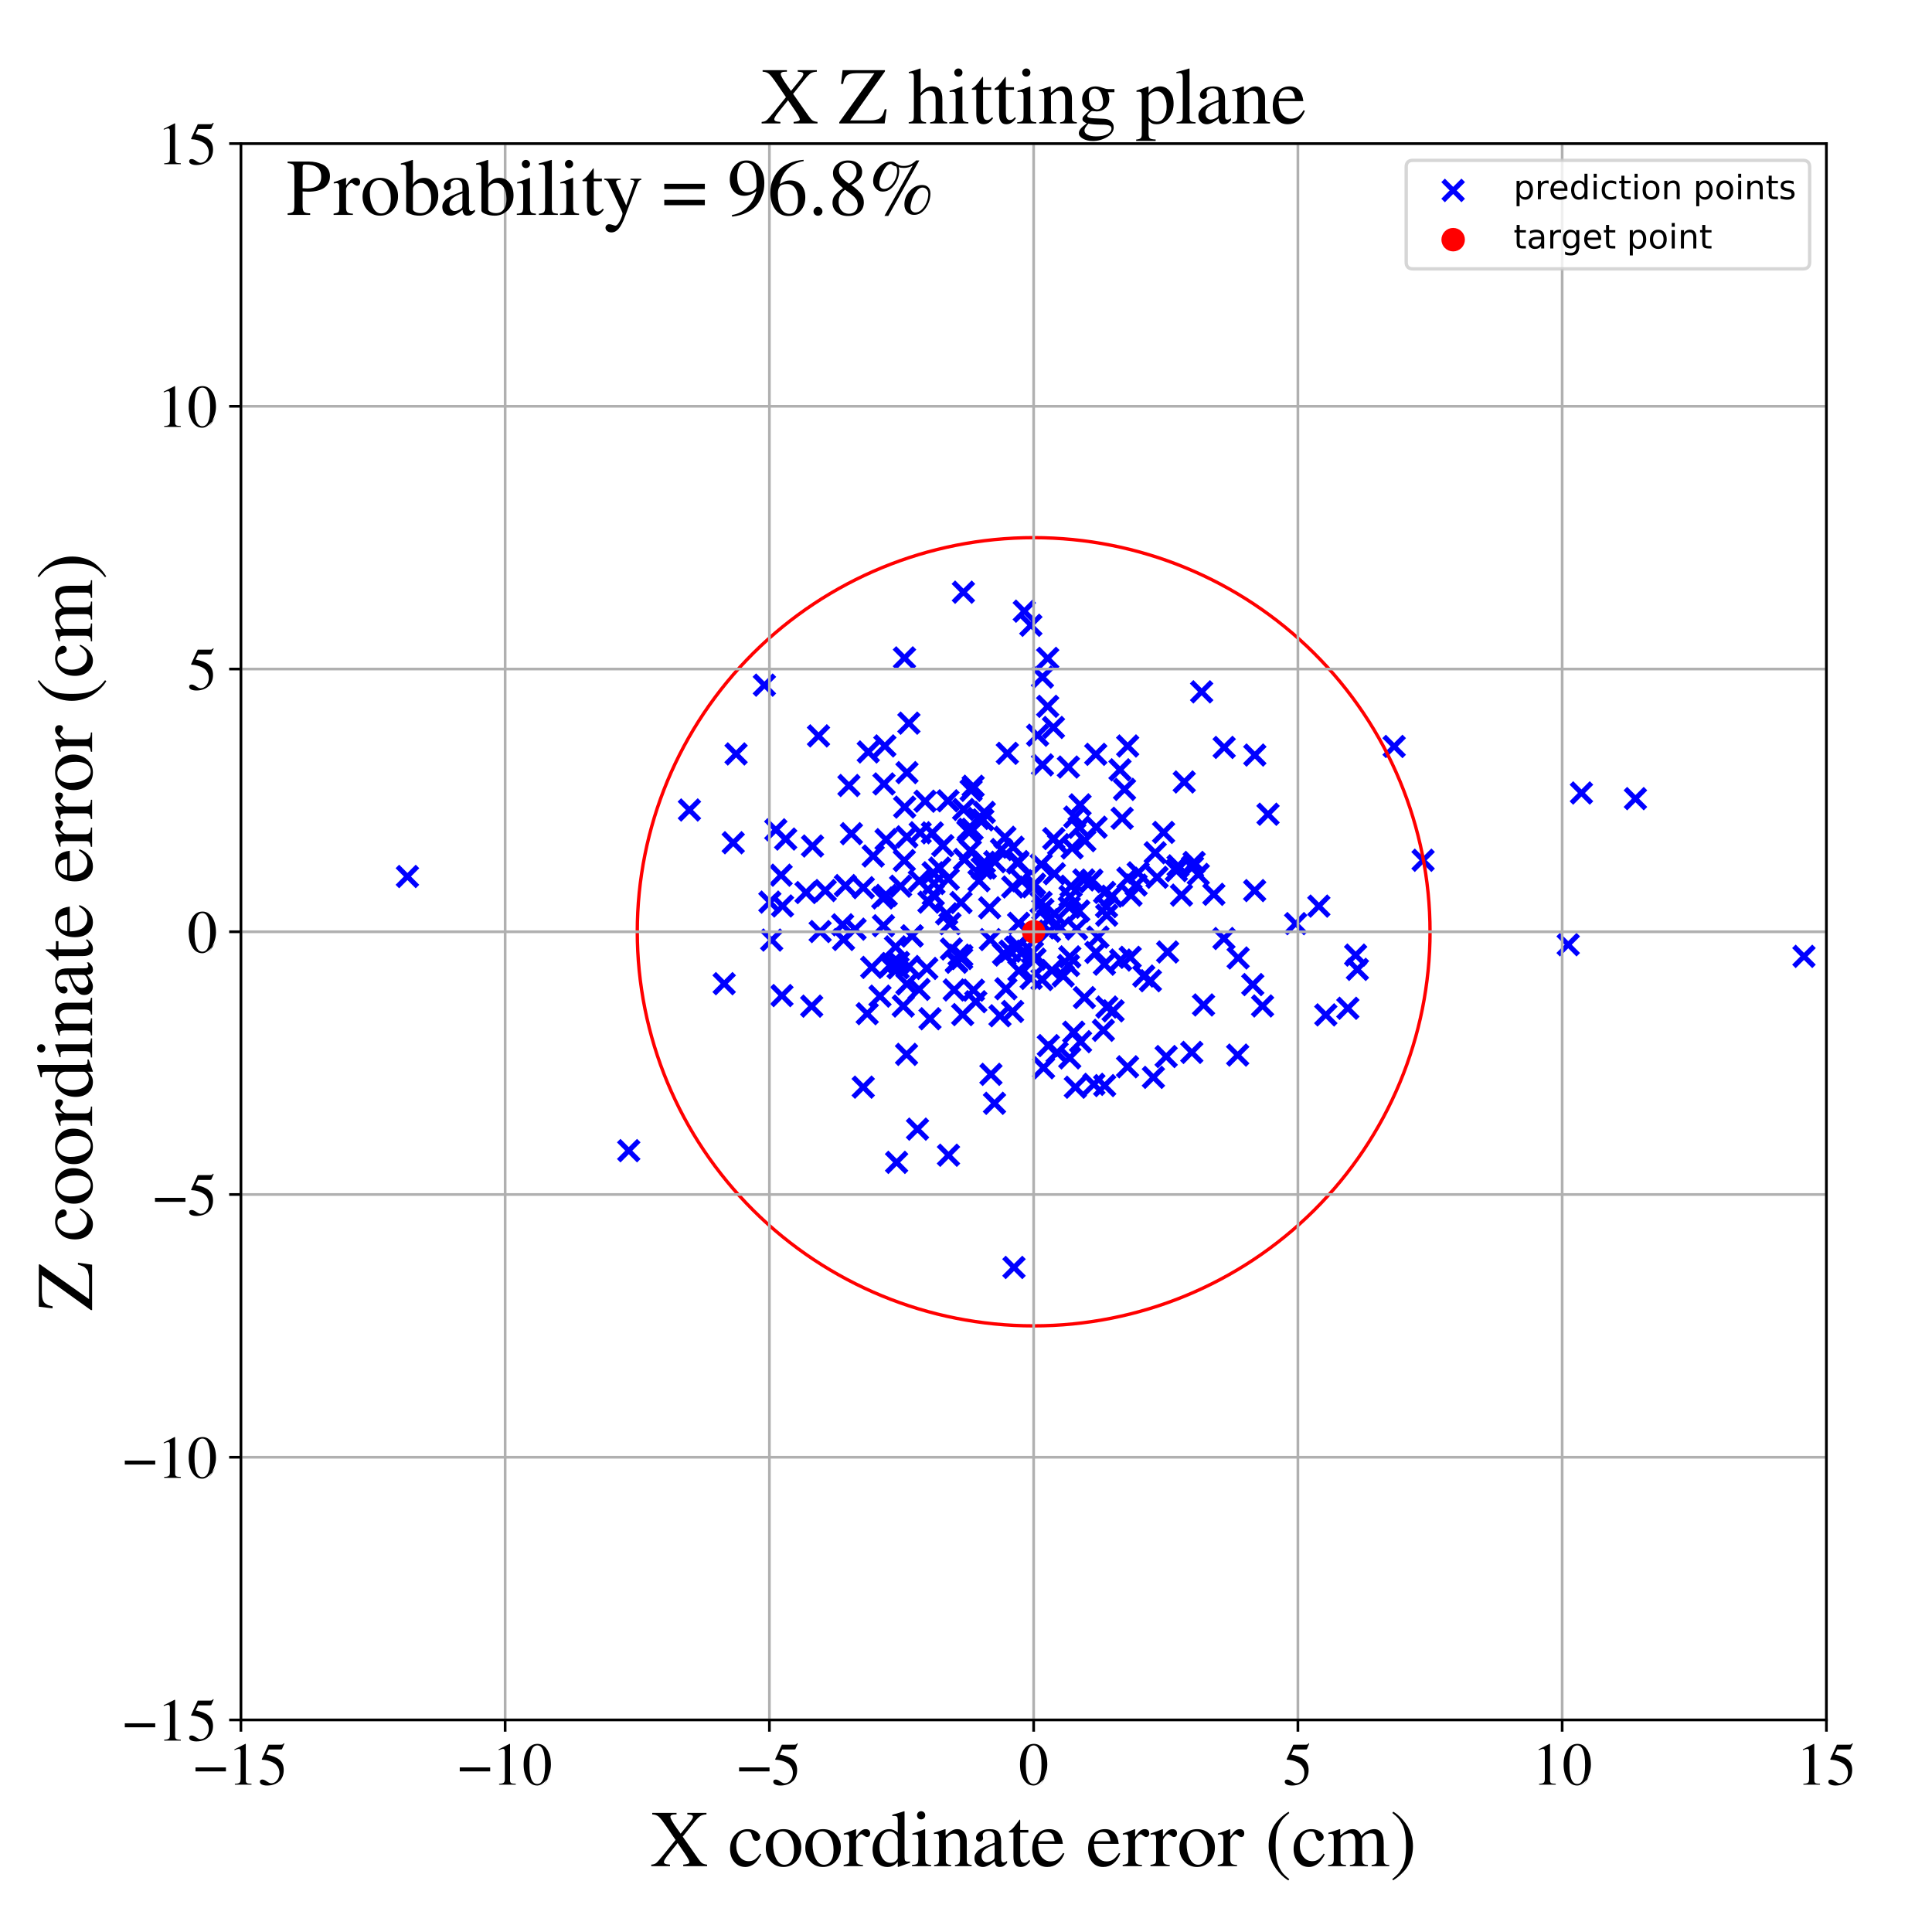 <?xml version="1.0" encoding="utf-8" standalone="no"?>
<!DOCTYPE svg PUBLIC "-//W3C//DTD SVG 1.1//EN"
  "http://www.w3.org/Graphics/SVG/1.1/DTD/svg11.dtd">
<!-- Created with matplotlib (https://matplotlib.org/) -->
<svg height="576pt" version="1.1" viewBox="0 0 576 576" width="576pt" xmlns="http://www.w3.org/2000/svg" xmlns:xlink="http://www.w3.org/1999/xlink">
 <defs>
  <style type="text/css">
*{stroke-linecap:butt;stroke-linejoin:round;}
  </style>
 </defs>
 <g id="figure_1">
  <g id="patch_1">
   <path d="M 0 576 
L 576 576 
L 576 0 
L 0 0 
z
" style="fill:#ffffff;"/>
  </g>
  <g id="axes_1">
   <g id="patch_2">
    <path d="M 71.822 512.784 
L 544.52 512.784 
L 544.52 42.802 
L 71.822 42.802 
z
" style="fill:#ffffff;"/>
   </g>
   <g id="PathCollection_1">
    <defs>
     <path d="M -3 3 
L 3 -3 
M -3 -3 
L 3 3 
" id="m47acd273d6" style="stroke:#0000ff;stroke-width:1.5;"/>
    </defs>
    <g clip-path="url(#pa1883008c1)">
     <use style="fill:#0000ff;stroke:#0000ff;stroke-width:1.5;" x="364.903" xlink:href="#m47acd273d6" y="279.801"/>
     <use style="fill:#0000ff;stroke:#0000ff;stroke-width:1.5;" x="312.451" xlink:href="#m47acd273d6" y="274.201"/>
     <use style="fill:#0000ff;stroke:#0000ff;stroke-width:1.5;" x="316.975" xlink:href="#m47acd273d6" y="290.958"/>
     <use style="fill:#0000ff;stroke:#0000ff;stroke-width:1.5;" x="342.974" xlink:href="#m47acd273d6" y="292.391"/>
     <use style="fill:#0000ff;stroke:#0000ff;stroke-width:1.5;" x="310.913" xlink:href="#m47acd273d6" y="271.151"/>
     <use style="fill:#0000ff;stroke:#0000ff;stroke-width:1.5;" x="265.962" xlink:href="#m47acd273d6" y="287.308"/>
     <use style="fill:#0000ff;stroke:#0000ff;stroke-width:1.5;" x="285.146" xlink:href="#m47acd273d6" y="286.89"/>
     <use style="fill:#0000ff;stroke:#0000ff;stroke-width:1.5;" x="301.923" xlink:href="#m47acd273d6" y="264.438"/>
     <use style="fill:#0000ff;stroke:#0000ff;stroke-width:1.5;" x="282.777" xlink:href="#m47acd273d6" y="344.413"/>
     <use style="fill:#0000ff;stroke:#0000ff;stroke-width:1.5;" x="333.909" xlink:href="#m47acd273d6" y="229.508"/>
     <use style="fill:#0000ff;stroke:#0000ff;stroke-width:1.5;" x="295.248" xlink:href="#m47acd273d6" y="280.121"/>
     <use style="fill:#0000ff;stroke:#0000ff;stroke-width:1.5;" x="233.125" xlink:href="#m47acd273d6" y="296.815"/>
     <use style="fill:#0000ff;stroke:#0000ff;stroke-width:1.5;" x="293.023" xlink:href="#m47acd273d6" y="244.438"/>
     <use style="fill:#0000ff;stroke:#0000ff;stroke-width:1.5;" x="336.27" xlink:href="#m47acd273d6" y="261.841"/>
     <use style="fill:#0000ff;stroke:#0000ff;stroke-width:1.5;" x="264.226" xlink:href="#m47acd273d6" y="266.953"/>
     <use style="fill:#0000ff;stroke:#0000ff;stroke-width:1.5;" x="301.893" xlink:href="#m47acd273d6" y="301.555"/>
     <use style="fill:#0000ff;stroke:#0000ff;stroke-width:1.5;" x="257.384" xlink:href="#m47acd273d6" y="264.65"/>
     <use style="fill:#0000ff;stroke:#0000ff;stroke-width:1.5;" x="424.274" xlink:href="#m47acd273d6" y="256.476"/>
     <use style="fill:#0000ff;stroke:#0000ff;stroke-width:1.5;" x="269.658" xlink:href="#m47acd273d6" y="196.15"/>
     <use style="fill:#0000ff;stroke:#0000ff;stroke-width:1.5;" x="232.88" xlink:href="#m47acd273d6" y="260.927"/>
     <use style="fill:#0000ff;stroke:#0000ff;stroke-width:1.5;" x="325.106" xlink:href="#m47acd273d6" y="262.885"/>
     <use style="fill:#0000ff;stroke:#0000ff;stroke-width:1.5;" x="286.703" xlink:href="#m47acd273d6" y="285.78"/>
     <use style="fill:#0000ff;stroke:#0000ff;stroke-width:1.5;" x="404.165" xlink:href="#m47acd273d6" y="284.754"/>
     <use style="fill:#0000ff;stroke:#0000ff;stroke-width:1.5;" x="487.585" xlink:href="#m47acd273d6" y="238.106"/>
     <use style="fill:#0000ff;stroke:#0000ff;stroke-width:1.5;" x="369.134" xlink:href="#m47acd273d6" y="285.603"/>
     <use style="fill:#0000ff;stroke:#0000ff;stroke-width:1.5;" x="355.53" xlink:href="#m47acd273d6" y="258.469"/>
     <use style="fill:#0000ff;stroke:#0000ff;stroke-width:1.5;" x="298.578" xlink:href="#m47acd273d6" y="253.277"/>
     <use style="fill:#0000ff;stroke:#0000ff;stroke-width:1.5;" x="331.48" xlink:href="#m47acd273d6" y="267.181"/>
     <use style="fill:#0000ff;stroke:#0000ff;stroke-width:1.5;" x="378.043" xlink:href="#m47acd273d6" y="242.75"/>
     <use style="fill:#0000ff;stroke:#0000ff;stroke-width:1.5;" x="336.202" xlink:href="#m47acd273d6" y="222.407"/>
     <use style="fill:#0000ff;stroke:#0000ff;stroke-width:1.5;" x="340.991" xlink:href="#m47acd273d6" y="290.996"/>
     <use style="fill:#0000ff;stroke:#0000ff;stroke-width:1.5;" x="314.073" xlink:href="#m47acd273d6" y="216.878"/>
     <use style="fill:#0000ff;stroke:#0000ff;stroke-width:1.5;" x="334.55" xlink:href="#m47acd273d6" y="243.958"/>
     <use style="fill:#0000ff;stroke:#0000ff;stroke-width:1.5;" x="312.554" xlink:href="#m47acd273d6" y="311.729"/>
     <use style="fill:#0000ff;stroke:#0000ff;stroke-width:1.5;" x="290.235" xlink:href="#m47acd273d6" y="295.211"/>
     <use style="fill:#0000ff;stroke:#0000ff;stroke-width:1.5;" x="308.578" xlink:href="#m47acd273d6" y="285.946"/>
     <use style="fill:#0000ff;stroke:#0000ff;stroke-width:1.5;" x="323.299" xlink:href="#m47acd273d6" y="297.422"/>
     <use style="fill:#0000ff;stroke:#0000ff;stroke-width:1.5;" x="374.103" xlink:href="#m47acd273d6" y="225.109"/>
     <use style="fill:#0000ff;stroke:#0000ff;stroke-width:1.5;" x="358.258" xlink:href="#m47acd273d6" y="206.265"/>
     <use style="fill:#0000ff;stroke:#0000ff;stroke-width:1.5;" x="310.805" xlink:href="#m47acd273d6" y="228.042"/>
     <use style="fill:#0000ff;stroke:#0000ff;stroke-width:1.5;" x="266.987" xlink:href="#m47acd273d6" y="282.286"/>
     <use style="fill:#0000ff;stroke:#0000ff;stroke-width:1.5;" x="355.319" xlink:href="#m47acd273d6" y="313.754"/>
     <use style="fill:#0000ff;stroke:#0000ff;stroke-width:1.5;" x="310.654" xlink:href="#m47acd273d6" y="292.049"/>
     <use style="fill:#0000ff;stroke:#0000ff;stroke-width:1.5;" x="334.105" xlink:href="#m47acd273d6" y="286.227"/>
     <use style="fill:#0000ff;stroke:#0000ff;stroke-width:1.5;" x="401.841" xlink:href="#m47acd273d6" y="300.606"/>
     <use style="fill:#0000ff;stroke:#0000ff;stroke-width:1.5;" x="219.449" xlink:href="#m47acd273d6" y="224.775"/>
     <use style="fill:#0000ff;stroke:#0000ff;stroke-width:1.5;" x="283.638" xlink:href="#m47acd273d6" y="282.929"/>
     <use style="fill:#0000ff;stroke:#0000ff;stroke-width:1.5;" x="283.222" xlink:href="#m47acd273d6" y="275.384"/>
     <use style="fill:#0000ff;stroke:#0000ff;stroke-width:1.5;" x="314.344" xlink:href="#m47acd273d6" y="260.49"/>
     <use style="fill:#0000ff;stroke:#0000ff;stroke-width:1.5;" x="284.481" xlink:href="#m47acd273d6" y="295.14"/>
     <use style="fill:#0000ff;stroke:#0000ff;stroke-width:1.5;" x="293.463" xlink:href="#m47acd273d6" y="257.065"/>
     <use style="fill:#0000ff;stroke:#0000ff;stroke-width:1.5;" x="291.693" xlink:href="#m47acd273d6" y="244.009"/>
     <use style="fill:#0000ff;stroke:#0000ff;stroke-width:1.5;" x="251.217" xlink:href="#m47acd273d6" y="275.72"/>
     <use style="fill:#0000ff;stroke:#0000ff;stroke-width:1.5;" x="254.927" xlink:href="#m47acd273d6" y="277.014"/>
     <use style="fill:#0000ff;stroke:#0000ff;stroke-width:1.5;" x="299.197" xlink:href="#m47acd273d6" y="284.34"/>
     <use style="fill:#0000ff;stroke:#0000ff;stroke-width:1.5;" x="323.436" xlink:href="#m47acd273d6" y="250.64"/>
     <use style="fill:#0000ff;stroke:#0000ff;stroke-width:1.5;" x="309.355" xlink:href="#m47acd273d6" y="219.198"/>
     <use style="fill:#0000ff;stroke:#0000ff;stroke-width:1.5;" x="296.59" xlink:href="#m47acd273d6" y="256.911"/>
     <use style="fill:#0000ff;stroke:#0000ff;stroke-width:1.5;" x="252.045" xlink:href="#m47acd273d6" y="264.018"/>
     <use style="fill:#0000ff;stroke:#0000ff;stroke-width:1.5;" x="329.941" xlink:href="#m47acd273d6" y="272.859"/>
     <use style="fill:#0000ff;stroke:#0000ff;stroke-width:1.5;" x="288.565" xlink:href="#m47acd273d6" y="247.805"/>
     <use style="fill:#0000ff;stroke:#0000ff;stroke-width:1.5;" x="471.488" xlink:href="#m47acd273d6" y="236.419"/>
     <use style="fill:#0000ff;stroke:#0000ff;stroke-width:1.5;" x="265.856" xlink:href="#m47acd273d6" y="287.32"/>
     <use style="fill:#0000ff;stroke:#0000ff;stroke-width:1.5;" x="325.515" xlink:href="#m47acd273d6" y="262.384"/>
     <use style="fill:#0000ff;stroke:#0000ff;stroke-width:1.5;" x="263.552" xlink:href="#m47acd273d6" y="233.719"/>
     <use style="fill:#0000ff;stroke:#0000ff;stroke-width:1.5;" x="265.38" xlink:href="#m47acd273d6" y="287.94"/>
     <use style="fill:#0000ff;stroke:#0000ff;stroke-width:1.5;" x="282.225" xlink:href="#m47acd273d6" y="272.449"/>
     <use style="fill:#0000ff;stroke:#0000ff;stroke-width:1.5;" x="318.524" xlink:href="#m47acd273d6" y="228.682"/>
     <use style="fill:#0000ff;stroke:#0000ff;stroke-width:1.5;" x="336.952" xlink:href="#m47acd273d6" y="285.411"/>
     <use style="fill:#0000ff;stroke:#0000ff;stroke-width:1.5;" x="298.13" xlink:href="#m47acd273d6" y="302.831"/>
     <use style="fill:#0000ff;stroke:#0000ff;stroke-width:1.5;" x="312.359" xlink:href="#m47acd273d6" y="196.281"/>
     <use style="fill:#0000ff;stroke:#0000ff;stroke-width:1.5;" x="299.597" xlink:href="#m47acd273d6" y="249.627"/>
     <use style="fill:#0000ff;stroke:#0000ff;stroke-width:1.5;" x="270.972" xlink:href="#m47acd273d6" y="288.135"/>
     <use style="fill:#0000ff;stroke:#0000ff;stroke-width:1.5;" x="339.332" xlink:href="#m47acd273d6" y="260.22"/>
     <use style="fill:#0000ff;stroke:#0000ff;stroke-width:1.5;" x="289.294" xlink:href="#m47acd273d6" y="253.656"/>
     <use style="fill:#0000ff;stroke:#0000ff;stroke-width:1.5;" x="293.452" xlink:href="#m47acd273d6" y="242.199"/>
     <use style="fill:#0000ff;stroke:#0000ff;stroke-width:1.5;" x="344.412" xlink:href="#m47acd273d6" y="254.239"/>
     <use style="fill:#0000ff;stroke:#0000ff;stroke-width:1.5;" x="373.501" xlink:href="#m47acd273d6" y="293.538"/>
     <use style="fill:#0000ff;stroke:#0000ff;stroke-width:1.5;" x="299.893" xlink:href="#m47acd273d6" y="294.789"/>
     <use style="fill:#0000ff;stroke:#0000ff;stroke-width:1.5;" x="350.719" xlink:href="#m47acd273d6" y="259.564"/>
     <use style="fill:#0000ff;stroke:#0000ff;stroke-width:1.5;" x="295.438" xlink:href="#m47acd273d6" y="320.297"/>
     <use style="fill:#0000ff;stroke:#0000ff;stroke-width:1.5;" x="329.261" xlink:href="#m47acd273d6" y="287.463"/>
     <use style="fill:#0000ff;stroke:#0000ff;stroke-width:1.5;" x="319.328" xlink:href="#m47acd273d6" y="264.205"/>
     <use style="fill:#0000ff;stroke:#0000ff;stroke-width:1.5;" x="230.07" xlink:href="#m47acd273d6" y="280.268"/>
     <use style="fill:#0000ff;stroke:#0000ff;stroke-width:1.5;" x="351.223" xlink:href="#m47acd273d6" y="258.141"/>
     <use style="fill:#0000ff;stroke:#0000ff;stroke-width:1.5;" x="322.15" xlink:href="#m47acd273d6" y="310.559"/>
     <use style="fill:#0000ff;stroke:#0000ff;stroke-width:1.5;" x="278.205" xlink:href="#m47acd273d6" y="260.213"/>
     <use style="fill:#0000ff;stroke:#0000ff;stroke-width:1.5;" x="229.527" xlink:href="#m47acd273d6" y="268.955"/>
     <use style="fill:#0000ff;stroke:#0000ff;stroke-width:1.5;" x="386.281" xlink:href="#m47acd273d6" y="275.372"/>
     <use style="fill:#0000ff;stroke:#0000ff;stroke-width:1.5;" x="302.79" xlink:href="#m47acd273d6" y="282.446"/>
     <use style="fill:#0000ff;stroke:#0000ff;stroke-width:1.5;" x="310.376" xlink:href="#m47acd273d6" y="269.033"/>
     <use style="fill:#0000ff;stroke:#0000ff;stroke-width:1.5;" x="356.012" xlink:href="#m47acd273d6" y="257.124"/>
     <use style="fill:#0000ff;stroke:#0000ff;stroke-width:1.5;" x="276.309" xlink:href="#m47acd273d6" y="288.725"/>
     <use style="fill:#0000ff;stroke:#0000ff;stroke-width:1.5;" x="313.615" xlink:href="#m47acd273d6" y="289.338"/>
     <use style="fill:#0000ff;stroke:#0000ff;stroke-width:1.5;" x="312.35" xlink:href="#m47acd273d6" y="210.584"/>
     <use style="fill:#0000ff;stroke:#0000ff;stroke-width:1.5;" x="267.762" xlink:href="#m47acd273d6" y="288.566"/>
     <use style="fill:#0000ff;stroke:#0000ff;stroke-width:1.5;" x="302.049" xlink:href="#m47acd273d6" y="252.584"/>
     <use style="fill:#0000ff;stroke:#0000ff;stroke-width:1.5;" x="364.971" xlink:href="#m47acd273d6" y="222.838"/>
     <use style="fill:#0000ff;stroke:#0000ff;stroke-width:1.5;" x="395.27" xlink:href="#m47acd273d6" y="302.578"/>
     <use style="fill:#0000ff;stroke:#0000ff;stroke-width:1.5;" x="338.721" xlink:href="#m47acd273d6" y="263.857"/>
     <use style="fill:#0000ff;stroke:#0000ff;stroke-width:1.5;" x="218.602" xlink:href="#m47acd273d6" y="251.253"/>
     <use style="fill:#0000ff;stroke:#0000ff;stroke-width:1.5;" x="307.25" xlink:href="#m47acd273d6" y="278.058"/>
     <use style="fill:#0000ff;stroke:#0000ff;stroke-width:1.5;" x="337.199" xlink:href="#m47acd273d6" y="266.872"/>
     <use style="fill:#0000ff;stroke:#0000ff;stroke-width:1.5;" x="253.101" xlink:href="#m47acd273d6" y="234.184"/>
     <use style="fill:#0000ff;stroke:#0000ff;stroke-width:1.5;" x="269.611" xlink:href="#m47acd273d6" y="256.562"/>
     <use style="fill:#0000ff;stroke:#0000ff;stroke-width:1.5;" x="303.399" xlink:href="#m47acd273d6" y="257.292"/>
     <use style="fill:#0000ff;stroke:#0000ff;stroke-width:1.5;" x="269.297" xlink:href="#m47acd273d6" y="299.934"/>
     <use style="fill:#0000ff;stroke:#0000ff;stroke-width:1.5;" x="267.311" xlink:href="#m47acd273d6" y="346.542"/>
     <use style="fill:#0000ff;stroke:#0000ff;stroke-width:1.5;" x="268.496" xlink:href="#m47acd273d6" y="264.207"/>
     <use style="fill:#0000ff;stroke:#0000ff;stroke-width:1.5;" x="270.36" xlink:href="#m47acd273d6" y="249.482"/>
     <use style="fill:#0000ff;stroke:#0000ff;stroke-width:1.5;" x="368.994" xlink:href="#m47acd273d6" y="314.56"/>
     <use style="fill:#0000ff;stroke:#0000ff;stroke-width:1.5;" x="314.425" xlink:href="#m47acd273d6" y="272.489"/>
     <use style="fill:#0000ff;stroke:#0000ff;stroke-width:1.5;" x="301.12" xlink:href="#m47acd273d6" y="283.568"/>
     <use style="fill:#0000ff;stroke:#0000ff;stroke-width:1.5;" x="263.806" xlink:href="#m47acd273d6" y="222.384"/>
     <use style="fill:#0000ff;stroke:#0000ff;stroke-width:1.5;" x="292.821" xlink:href="#m47acd273d6" y="258.848"/>
     <use style="fill:#0000ff;stroke:#0000ff;stroke-width:1.5;" x="326.125" xlink:href="#m47acd273d6" y="323.275"/>
     <use style="fill:#0000ff;stroke:#0000ff;stroke-width:1.5;" x="282.706" xlink:href="#m47acd273d6" y="262.097"/>
     <use style="fill:#0000ff;stroke:#0000ff;stroke-width:1.5;" x="307.906" xlink:href="#m47acd273d6" y="264.378"/>
     <use style="fill:#0000ff;stroke:#0000ff;stroke-width:1.5;" x="270.277" xlink:href="#m47acd273d6" y="314.348"/>
     <use style="fill:#0000ff;stroke:#0000ff;stroke-width:1.5;" x="321.627" xlink:href="#m47acd273d6" y="271.599"/>
     <use style="fill:#0000ff;stroke:#0000ff;stroke-width:1.5;" x="263.39" xlink:href="#m47acd273d6" y="275.99"/>
     <use style="fill:#0000ff;stroke:#0000ff;stroke-width:1.5;" x="260.34" xlink:href="#m47acd273d6" y="255.212"/>
     <use style="fill:#0000ff;stroke:#0000ff;stroke-width:1.5;" x="316.146" xlink:href="#m47acd273d6" y="276.644"/>
     <use style="fill:#0000ff;stroke:#0000ff;stroke-width:1.5;" x="303.681" xlink:href="#m47acd273d6" y="275.272"/>
     <use style="fill:#0000ff;stroke:#0000ff;stroke-width:1.5;" x="318.934" xlink:href="#m47acd273d6" y="315.396"/>
     <use style="fill:#0000ff;stroke:#0000ff;stroke-width:1.5;" x="231.299" xlink:href="#m47acd273d6" y="247.398"/>
     <use style="fill:#0000ff;stroke:#0000ff;stroke-width:1.5;" x="314.17" xlink:href="#m47acd273d6" y="250.012"/>
     <use style="fill:#0000ff;stroke:#0000ff;stroke-width:1.5;" x="310.801" xlink:href="#m47acd273d6" y="201.874"/>
     <use style="fill:#0000ff;stroke:#0000ff;stroke-width:1.5;" x="307.421" xlink:href="#m47acd273d6" y="291.704"/>
     <use style="fill:#0000ff;stroke:#0000ff;stroke-width:1.5;" x="393.199" xlink:href="#m47acd273d6" y="270.148"/>
     <use style="fill:#0000ff;stroke:#0000ff;stroke-width:1.5;" x="335.264" xlink:href="#m47acd273d6" y="235.345"/>
     <use style="fill:#0000ff;stroke:#0000ff;stroke-width:1.5;" x="215.907" xlink:href="#m47acd273d6" y="293.272"/>
     <use style="fill:#0000ff;stroke:#0000ff;stroke-width:1.5;" x="336.162" xlink:href="#m47acd273d6" y="318.046"/>
     <use style="fill:#0000ff;stroke:#0000ff;stroke-width:1.5;" x="348.115" xlink:href="#m47acd273d6" y="283.823"/>
     <use style="fill:#0000ff;stroke:#0000ff;stroke-width:1.5;" x="331.857" xlink:href="#m47acd273d6" y="301.368"/>
     <use style="fill:#0000ff;stroke:#0000ff;stroke-width:1.5;" x="270.382" xlink:href="#m47acd273d6" y="293.37"/>
     <use style="fill:#0000ff;stroke:#0000ff;stroke-width:1.5;" x="287.286" xlink:href="#m47acd273d6" y="241.333"/>
     <use style="fill:#0000ff;stroke:#0000ff;stroke-width:1.5;" x="205.546" xlink:href="#m47acd273d6" y="241.49"/>
     <use style="fill:#0000ff;stroke:#0000ff;stroke-width:1.5;" x="244.026" xlink:href="#m47acd273d6" y="219.396"/>
     <use style="fill:#0000ff;stroke:#0000ff;stroke-width:1.5;" x="287.016" xlink:href="#m47acd273d6" y="302.487"/>
     <use style="fill:#0000ff;stroke:#0000ff;stroke-width:1.5;" x="326.792" xlink:href="#m47acd273d6" y="246.62"/>
     <use style="fill:#0000ff;stroke:#0000ff;stroke-width:1.5;" x="320.423" xlink:href="#m47acd273d6" y="243.59"/>
     <use style="fill:#0000ff;stroke:#0000ff;stroke-width:1.5;" x="290.134" xlink:href="#m47acd273d6" y="234.406"/>
     <use style="fill:#0000ff;stroke:#0000ff;stroke-width:1.5;" x="344.966" xlink:href="#m47acd273d6" y="261.557"/>
     <use style="fill:#0000ff;stroke:#0000ff;stroke-width:1.5;" x="285.192" xlink:href="#m47acd273d6" y="286.643"/>
     <use style="fill:#0000ff;stroke:#0000ff;stroke-width:1.5;" x="275.806" xlink:href="#m47acd273d6" y="238.871"/>
     <use style="fill:#0000ff;stroke:#0000ff;stroke-width:1.5;" x="319.645" xlink:href="#m47acd273d6" y="252.798"/>
     <use style="fill:#0000ff;stroke:#0000ff;stroke-width:1.5;" x="278.247" xlink:href="#m47acd273d6" y="266.771"/>
     <use style="fill:#0000ff;stroke:#0000ff;stroke-width:1.5;" x="227.889" xlink:href="#m47acd273d6" y="204.269"/>
     <use style="fill:#0000ff;stroke:#0000ff;stroke-width:1.5;" x="263.183" xlink:href="#m47acd273d6" y="267.708"/>
     <use style="fill:#0000ff;stroke:#0000ff;stroke-width:1.5;" x="303.765" xlink:href="#m47acd273d6" y="289.386"/>
     <use style="fill:#0000ff;stroke:#0000ff;stroke-width:1.5;" x="277.968" xlink:href="#m47acd273d6" y="248.311"/>
     <use style="fill:#0000ff;stroke:#0000ff;stroke-width:1.5;" x="352.245" xlink:href="#m47acd273d6" y="266.874"/>
     <use style="fill:#0000ff;stroke:#0000ff;stroke-width:1.5;" x="289.523" xlink:href="#m47acd273d6" y="235.628"/>
     <use style="fill:#0000ff;stroke:#0000ff;stroke-width:1.5;" x="244.516" xlink:href="#m47acd273d6" y="277.728"/>
     <use style="fill:#0000ff;stroke:#0000ff;stroke-width:1.5;" x="288.796" xlink:href="#m47acd273d6" y="247.251"/>
     <use style="fill:#0000ff;stroke:#0000ff;stroke-width:1.5;" x="271.915" xlink:href="#m47acd273d6" y="279.045"/>
     <use style="fill:#0000ff;stroke:#0000ff;stroke-width:1.5;" x="320.111" xlink:href="#m47acd273d6" y="307.738"/>
     <use style="fill:#0000ff;stroke:#0000ff;stroke-width:1.5;" x="234.236" xlink:href="#m47acd273d6" y="250.158"/>
     <use style="fill:#0000ff;stroke:#0000ff;stroke-width:1.5;" x="307.815" xlink:href="#m47acd273d6" y="283.966"/>
     <use style="fill:#0000ff;stroke:#0000ff;stroke-width:1.5;" x="251.486" xlink:href="#m47acd273d6" y="280.098"/>
     <use style="fill:#0000ff;stroke:#0000ff;stroke-width:1.5;" x="326.686" xlink:href="#m47acd273d6" y="224.892"/>
     <use style="fill:#0000ff;stroke:#0000ff;stroke-width:1.5;" x="957.089" xlink:href="#m47acd273d6" y="355.61"/>
     <use style="fill:#0000ff;stroke:#0000ff;stroke-width:1.5;" x="329.993" xlink:href="#m47acd273d6" y="300.242"/>
     <use style="fill:#0000ff;stroke:#0000ff;stroke-width:1.5;" x="291.867" xlink:href="#m47acd273d6" y="262.58"/>
     <use style="fill:#0000ff;stroke:#0000ff;stroke-width:1.5;" x="287.545" xlink:href="#m47acd273d6" y="256.241"/>
     <use style="fill:#0000ff;stroke:#0000ff;stroke-width:1.5;" x="376.416" xlink:href="#m47acd273d6" y="299.91"/>
     <use style="fill:#0000ff;stroke:#0000ff;stroke-width:1.5;" x="240.312" xlink:href="#m47acd273d6" y="266.094"/>
     <use style="fill:#0000ff;stroke:#0000ff;stroke-width:1.5;" x="318.796" xlink:href="#m47acd273d6" y="270.495"/>
     <use style="fill:#0000ff;stroke:#0000ff;stroke-width:1.5;" x="286.759" xlink:href="#m47acd273d6" y="284.949"/>
     <use style="fill:#0000ff;stroke:#0000ff;stroke-width:1.5;" x="328.961" xlink:href="#m47acd273d6" y="307.171"/>
     <use style="fill:#0000ff;stroke:#0000ff;stroke-width:1.5;" x="329.312" xlink:href="#m47acd273d6" y="266.06"/>
     <use style="fill:#0000ff;stroke:#0000ff;stroke-width:1.5;" x="374.064" xlink:href="#m47acd273d6" y="265.519"/>
     <use style="fill:#0000ff;stroke:#0000ff;stroke-width:1.5;" x="121.469" xlink:href="#m47acd273d6" y="261.319"/>
     <use style="fill:#0000ff;stroke:#0000ff;stroke-width:1.5;" x="281.087" xlink:href="#m47acd273d6" y="252.113"/>
     <use style="fill:#0000ff;stroke:#0000ff;stroke-width:1.5;" x="295.038" xlink:href="#m47acd273d6" y="270.645"/>
     <use style="fill:#0000ff;stroke:#0000ff;stroke-width:1.5;" x="273.546" xlink:href="#m47acd273d6" y="336.635"/>
     <use style="fill:#0000ff;stroke:#0000ff;stroke-width:1.5;" x="296.498" xlink:href="#m47acd273d6" y="328.932"/>
     <use style="fill:#0000ff;stroke:#0000ff;stroke-width:1.5;" x="257.363" xlink:href="#m47acd273d6" y="324.122"/>
     <use style="fill:#0000ff;stroke:#0000ff;stroke-width:1.5;" x="302.305" xlink:href="#m47acd273d6" y="377.875"/>
     <use style="fill:#0000ff;stroke:#0000ff;stroke-width:1.5;" x="343.875" xlink:href="#m47acd273d6" y="321.205"/>
     <use style="fill:#0000ff;stroke:#0000ff;stroke-width:1.5;" x="233.294" xlink:href="#m47acd273d6" y="270.1"/>
     <use style="fill:#0000ff;stroke:#0000ff;stroke-width:1.5;" x="299.615" xlink:href="#m47acd273d6" y="284.742"/>
     <use style="fill:#0000ff;stroke:#0000ff;stroke-width:1.5;" x="274.002" xlink:href="#m47acd273d6" y="294.983"/>
     <use style="fill:#0000ff;stroke:#0000ff;stroke-width:1.5;" x="267.887" xlink:href="#m47acd273d6" y="286.928"/>
     <use style="fill:#0000ff;stroke:#0000ff;stroke-width:1.5;" x="270.404" xlink:href="#m47acd273d6" y="230.345"/>
     <use style="fill:#0000ff;stroke:#0000ff;stroke-width:1.5;" x="318.951" xlink:href="#m47acd273d6" y="285.279"/>
     <use style="fill:#0000ff;stroke:#0000ff;stroke-width:1.5;" x="304.676" xlink:href="#m47acd273d6" y="262.584"/>
     <use style="fill:#0000ff;stroke:#0000ff;stroke-width:1.5;" x="259.891" xlink:href="#m47acd273d6" y="288.413"/>
     <use style="fill:#0000ff;stroke:#0000ff;stroke-width:1.5;" x="315.16" xlink:href="#m47acd273d6" y="313.812"/>
     <use style="fill:#0000ff;stroke:#0000ff;stroke-width:1.5;" x="467.543" xlink:href="#m47acd273d6" y="281.651"/>
     <use style="fill:#0000ff;stroke:#0000ff;stroke-width:1.5;" x="300.328" xlink:href="#m47acd273d6" y="224.593"/>
     <use style="fill:#0000ff;stroke:#0000ff;stroke-width:1.5;" x="358.82" xlink:href="#m47acd273d6" y="299.614"/>
     <use style="fill:#0000ff;stroke:#0000ff;stroke-width:1.5;" x="361.894" xlink:href="#m47acd273d6" y="266.63"/>
     <use style="fill:#0000ff;stroke:#0000ff;stroke-width:1.5;" x="282.616" xlink:href="#m47acd273d6" y="238.749"/>
     <use style="fill:#0000ff;stroke:#0000ff;stroke-width:1.5;" x="258.862" xlink:href="#m47acd273d6" y="224.184"/>
     <use style="fill:#0000ff;stroke:#0000ff;stroke-width:1.5;" x="253.838" xlink:href="#m47acd273d6" y="248.55"/>
     <use style="fill:#0000ff;stroke:#0000ff;stroke-width:1.5;" x="311.123" xlink:href="#m47acd273d6" y="318.342"/>
     <use style="fill:#0000ff;stroke:#0000ff;stroke-width:1.5;" x="286.512" xlink:href="#m47acd273d6" y="269.077"/>
     <use style="fill:#0000ff;stroke:#0000ff;stroke-width:1.5;" x="289.819" xlink:href="#m47acd273d6" y="247.231"/>
     <use style="fill:#0000ff;stroke:#0000ff;stroke-width:1.5;" x="305.01" xlink:href="#m47acd273d6" y="283.732"/>
     <use style="fill:#0000ff;stroke:#0000ff;stroke-width:1.5;" x="293.778" xlink:href="#m47acd273d6" y="258.772"/>
     <use style="fill:#0000ff;stroke:#0000ff;stroke-width:1.5;" x="322.006" xlink:href="#m47acd273d6" y="239.963"/>
     <use style="fill:#0000ff;stroke:#0000ff;stroke-width:1.5;" x="307.333" xlink:href="#m47acd273d6" y="186.421"/>
     <use style="fill:#0000ff;stroke:#0000ff;stroke-width:1.5;" x="290.92" xlink:href="#m47acd273d6" y="298.646"/>
     <use style="fill:#0000ff;stroke:#0000ff;stroke-width:1.5;" x="319.018" xlink:href="#m47acd273d6" y="267.257"/>
     <use style="fill:#0000ff;stroke:#0000ff;stroke-width:1.5;" x="346.907" xlink:href="#m47acd273d6" y="248.173"/>
     <use style="fill:#0000ff;stroke:#0000ff;stroke-width:1.5;" x="404.694" xlink:href="#m47acd273d6" y="289.003"/>
     <use style="fill:#0000ff;stroke:#0000ff;stroke-width:1.5;" x="278.45" xlink:href="#m47acd273d6" y="263.396"/>
     <use style="fill:#0000ff;stroke:#0000ff;stroke-width:1.5;" x="270.98" xlink:href="#m47acd273d6" y="215.599"/>
     <use style="fill:#0000ff;stroke:#0000ff;stroke-width:1.5;" x="320.603" xlink:href="#m47acd273d6" y="324.144"/>
     <use style="fill:#0000ff;stroke:#0000ff;stroke-width:1.5;" x="303.672" xlink:href="#m47acd273d6" y="282.068"/>
     <use style="fill:#0000ff;stroke:#0000ff;stroke-width:1.5;" x="287.226" xlink:href="#m47acd273d6" y="176.556"/>
     <use style="fill:#0000ff;stroke:#0000ff;stroke-width:1.5;" x="327.325" xlink:href="#m47acd273d6" y="279.388"/>
     <use style="fill:#0000ff;stroke:#0000ff;stroke-width:1.5;" x="537.828" xlink:href="#m47acd273d6" y="285.129"/>
     <use style="fill:#0000ff;stroke:#0000ff;stroke-width:1.5;" x="320.962" xlink:href="#m47acd273d6" y="276.943"/>
     <use style="fill:#0000ff;stroke:#0000ff;stroke-width:1.5;" x="329.895" xlink:href="#m47acd273d6" y="270.307"/>
     <use style="fill:#0000ff;stroke:#0000ff;stroke-width:1.5;" x="277.263" xlink:href="#m47acd273d6" y="303.727"/>
     <use style="fill:#0000ff;stroke:#0000ff;stroke-width:1.5;" x="303.476" xlink:href="#m47acd273d6" y="256.863"/>
     <use style="fill:#0000ff;stroke:#0000ff;stroke-width:1.5;" x="312.896" xlink:href="#m47acd273d6" y="277.587"/>
     <use style="fill:#0000ff;stroke:#0000ff;stroke-width:1.5;" x="274.34" xlink:href="#m47acd273d6" y="248.27"/>
     <use style="fill:#0000ff;stroke:#0000ff;stroke-width:1.5;" x="262.355" xlink:href="#m47acd273d6" y="296.984"/>
     <use style="fill:#0000ff;stroke:#0000ff;stroke-width:1.5;" x="242.002" xlink:href="#m47acd273d6" y="299.975"/>
     <use style="fill:#0000ff;stroke:#0000ff;stroke-width:1.5;" x="274.09" xlink:href="#m47acd273d6" y="262.634"/>
     <use style="fill:#0000ff;stroke:#0000ff;stroke-width:1.5;" x="271.922" xlink:href="#m47acd273d6" y="279.031"/>
     <use style="fill:#0000ff;stroke:#0000ff;stroke-width:1.5;" x="310.432" xlink:href="#m47acd273d6" y="257.732"/>
     <use style="fill:#0000ff;stroke:#0000ff;stroke-width:1.5;" x="242.241" xlink:href="#m47acd273d6" y="252.229"/>
     <use style="fill:#0000ff;stroke:#0000ff;stroke-width:1.5;" x="264.164" xlink:href="#m47acd273d6" y="250.33"/>
     <use style="fill:#0000ff;stroke:#0000ff;stroke-width:1.5;" x="321.713" xlink:href="#m47acd273d6" y="246.664"/>
     <use style="fill:#0000ff;stroke:#0000ff;stroke-width:1.5;" x="308.466" xlink:href="#m47acd273d6" y="263.588"/>
     <use style="fill:#0000ff;stroke:#0000ff;stroke-width:1.5;" x="187.453" xlink:href="#m47acd273d6" y="343.055"/>
     <use style="fill:#0000ff;stroke:#0000ff;stroke-width:1.5;" x="347.675" xlink:href="#m47acd273d6" y="314.992"/>
     <use style="fill:#0000ff;stroke:#0000ff;stroke-width:1.5;" x="353.065" xlink:href="#m47acd273d6" y="233.134"/>
     <use style="fill:#0000ff;stroke:#0000ff;stroke-width:1.5;" x="357.26" xlink:href="#m47acd273d6" y="260.684"/>
     <use style="fill:#0000ff;stroke:#0000ff;stroke-width:1.5;" x="285.917" xlink:href="#m47acd273d6" y="284.767"/>
     <use style="fill:#0000ff;stroke:#0000ff;stroke-width:1.5;" x="415.652" xlink:href="#m47acd273d6" y="222.543"/>
     <use style="fill:#0000ff;stroke:#0000ff;stroke-width:1.5;" x="258.543" xlink:href="#m47acd273d6" y="302.213"/>
     <use style="fill:#0000ff;stroke:#0000ff;stroke-width:1.5;" x="326.708" xlink:href="#m47acd273d6" y="283.948"/>
     <use style="fill:#0000ff;stroke:#0000ff;stroke-width:1.5;" x="269.71" xlink:href="#m47acd273d6" y="240.626"/>
     <use style="fill:#0000ff;stroke:#0000ff;stroke-width:1.5;" x="305.38" xlink:href="#m47acd273d6" y="182.21"/>
     <use style="fill:#0000ff;stroke:#0000ff;stroke-width:1.5;" x="329.344" xlink:href="#m47acd273d6" y="323.65"/>
     <use style="fill:#0000ff;stroke:#0000ff;stroke-width:1.5;" x="280.149" xlink:href="#m47acd273d6" y="258.81"/>
     <use style="fill:#0000ff;stroke:#0000ff;stroke-width:1.5;" x="315.615" xlink:href="#m47acd273d6" y="251.812"/>
     <use style="fill:#0000ff;stroke:#0000ff;stroke-width:1.5;" x="276.942" xlink:href="#m47acd273d6" y="268.962"/>
     <use style="fill:#0000ff;stroke:#0000ff;stroke-width:1.5;" x="323.138" xlink:href="#m47acd273d6" y="262.344"/>
     <use style="fill:#0000ff;stroke:#0000ff;stroke-width:1.5;" x="318.558" xlink:href="#m47acd273d6" y="287.847"/>
     <use style="fill:#0000ff;stroke:#0000ff;stroke-width:1.5;" x="246.028" xlink:href="#m47acd273d6" y="265.503"/>
    </g>
   </g>
   <g id="PathCollection_2">
    <defs>
     <path d="M 0 3 
C 0.796 3 1.559 2.684 2.121 2.121 
C 2.684 1.559 3 0.796 3 0 
C 3 -0.796 2.684 -1.559 2.121 -2.121 
C 1.559 -2.684 0.796 -3 0 -3 
C -0.796 -3 -1.559 -2.684 -2.121 -2.121 
C -2.684 -1.559 -3 -0.796 -3 0 
C -3 0.796 -2.684 1.559 -2.121 2.121 
C -1.559 2.684 -0.796 3 0 3 
z
" id="m5a10e51105" style="stroke:#ff0000;"/>
    </defs>
    <g clip-path="url(#pa1883008c1)">
     <use style="fill:#ff0000;stroke:#ff0000;" x="308.171" xlink:href="#m5a10e51105" y="277.793"/>
    </g>
   </g>
   <g id="patch_3">
    <path clip-path="url(#pa1883008c1)" d="M 308.171 395.288 
C 339.511 395.288 369.572 382.908 391.733 360.875 
C 413.894 338.841 426.346 308.953 426.346 277.793 
C 426.346 246.633 413.894 216.745 391.733 194.711 
C 369.572 172.677 339.511 160.297 308.171 160.297 
C 276.831 160.297 246.77 172.677 224.609 194.711 
C 202.448 216.745 189.997 246.633 189.997 277.793 
C 189.997 308.953 202.448 338.841 224.609 360.875 
C 246.77 382.908 276.831 395.288 308.171 395.288 
z
" style="fill:none;stroke:#ff0000;stroke-linejoin:miter;"/>
   </g>
   <g id="matplotlib.axis_1">
    <g id="xtick_1">
     <g id="line2d_1">
      <path clip-path="url(#pa1883008c1)" d="M 71.822 512.784 
L 71.822 42.802 
" style="fill:none;stroke:#b0b0b0;stroke-linecap:square;stroke-width:0.8;"/>
     </g>
     <g id="line2d_2">
      <defs>
       <path d="M 0 0 
L 0 3.5 
" id="mda17440e4a" style="stroke:#000000;stroke-width:0.8;"/>
      </defs>
      <g>
       <use style="stroke:#000000;stroke-width:0.8;" x="71.822" xlink:href="#mda17440e4a" y="512.784"/>
      </g>
     </g>
     <g id="text_1">
      <!-- −15 -->
      <defs>
       <path d="M 3 22 
L 3 28.594 
L 53.406 28.594 
L 53.406 22 
z
" id="FreeSerif-8722"/>
       <path d="M 18.297 59.297 
Q 16.5 59.297 11.094 57.094 
L 11.094 58.5 
L 29.094 67.594 
L 29.906 67.406 
L 29.906 7.406 
Q 29.906 3.797 31.703 2.688 
Q 33.5 1.594 39.406 1.5 
L 39.406 0 
L 11.797 0 
L 11.797 1.5 
Q 17.406 1.703 19.344 3.141 
Q 21.297 4.594 21.297 9.297 
L 21.297 54.594 
Q 21.297 59.297 18.297 59.297 
z
" id="FreeSerif-49"/>
       <path d="M 35.703 19.406 
Q 35.703 24.703 33.344 28.797 
Q 31 32.906 27.641 35.156 
Q 24.297 37.406 20.141 38.844 
Q 16 40.297 12.953 40.75 
Q 9.906 41.203 7.594 41.203 
Q 6.406 41.203 6.406 42 
Q 6.406 42.297 6.5 42.5 
L 17.406 66.203 
L 38.297 66.203 
Q 39.906 66.203 40.844 66.703 
Q 41.797 67.203 42.906 68.797 
L 43.797 68.094 
L 40 59.203 
Q 39.594 58.297 37.703 58.297 
L 18.094 58.297 
L 13.906 49.797 
Q 28.5 47.203 35.594 41.344 
Q 42.703 35.5 42.703 24.203 
Q 42.703 18.297 40.844 13.688 
Q 39 9.094 36.141 6.297 
Q 33.297 3.5 29.547 1.703 
Q 25.797 -0.094 22.344 -0.75 
Q 18.906 -1.406 15.406 -1.406 
Q 9.797 -1.406 6.5 0.25 
Q 3.203 1.906 3.203 4.797 
Q 3.203 8.5 7.5 8.5 
Q 10.297 8.5 14.75 5.391 
Q 19.203 2.297 21.797 2.297 
Q 27.703 2.297 31.703 7.25 
Q 35.703 12.203 35.703 19.406 
z
" id="FreeSerif-53"/>
      </defs>
      <g transform="translate(57.746 532.077)scale(0.18 -0.18)">
       <use xlink:href="#FreeSerif-8722"/>
       <use x="56.4" xlink:href="#FreeSerif-49"/>
       <use x="106.4" xlink:href="#FreeSerif-53"/>
      </g>
     </g>
    </g>
    <g id="xtick_2">
     <g id="line2d_3">
      <path clip-path="url(#pa1883008c1)" d="M 150.605 512.784 
L 150.605 42.802 
" style="fill:none;stroke:#b0b0b0;stroke-linecap:square;stroke-width:0.8;"/>
     </g>
     <g id="line2d_4">
      <g>
       <use style="stroke:#000000;stroke-width:0.8;" x="150.605" xlink:href="#mda17440e4a" y="512.784"/>
      </g>
     </g>
     <g id="text_2">
      <!-- −10 -->
      <defs>
       <path d="M 47.594 17.797 
Q 35.203 -1.406 25 -1.406 
Q 14.797 -1.406 8.594 8.391 
Q 2.406 18.203 2.406 33.594 
Q 2.406 48.094 8.594 57.844 
Q 14.797 67.594 25.406 67.594 
Q 35.203 67.594 41.391 58 
Q 47.594 48.406 47.594 33 
Q 47.594 17.797 35.203 -1.406 
z
M 25.094 65 
Q 12 65 12 32.703 
Q 12 1.203 25 1.203 
Q 38 1.203 38 32.797 
Q 38 48.5 34.703 56.75 
Q 31.406 65 25.094 65 
z
" id="FreeSerif-48"/>
      </defs>
      <g transform="translate(136.529 532.077)scale(0.18 -0.18)">
       <use xlink:href="#FreeSerif-8722"/>
       <use x="56.4" xlink:href="#FreeSerif-49"/>
       <use x="106.4" xlink:href="#FreeSerif-48"/>
      </g>
     </g>
    </g>
    <g id="xtick_3">
     <g id="line2d_5">
      <path clip-path="url(#pa1883008c1)" d="M 229.388 512.784 
L 229.388 42.802 
" style="fill:none;stroke:#b0b0b0;stroke-linecap:square;stroke-width:0.8;"/>
     </g>
     <g id="line2d_6">
      <g>
       <use style="stroke:#000000;stroke-width:0.8;" x="229.388" xlink:href="#mda17440e4a" y="512.784"/>
      </g>
     </g>
     <g id="text_3">
      <!-- −5 -->
      <g transform="translate(219.812 532.077)scale(0.18 -0.18)">
       <use xlink:href="#FreeSerif-8722"/>
       <use x="56.4" xlink:href="#FreeSerif-53"/>
      </g>
     </g>
    </g>
    <g id="xtick_4">
     <g id="line2d_7">
      <path clip-path="url(#pa1883008c1)" d="M 308.171 512.784 
L 308.171 42.802 
" style="fill:none;stroke:#b0b0b0;stroke-linecap:square;stroke-width:0.8;"/>
     </g>
     <g id="line2d_8">
      <g>
       <use style="stroke:#000000;stroke-width:0.8;" x="308.171" xlink:href="#mda17440e4a" y="512.784"/>
      </g>
     </g>
     <g id="text_4">
      <!-- 0 -->
      <g transform="translate(303.671 532.077)scale(0.18 -0.18)">
       <use xlink:href="#FreeSerif-48"/>
      </g>
     </g>
    </g>
    <g id="xtick_5">
     <g id="line2d_9">
      <path clip-path="url(#pa1883008c1)" d="M 386.954 512.784 
L 386.954 42.802 
" style="fill:none;stroke:#b0b0b0;stroke-linecap:square;stroke-width:0.8;"/>
     </g>
     <g id="line2d_10">
      <g>
       <use style="stroke:#000000;stroke-width:0.8;" x="386.954" xlink:href="#mda17440e4a" y="512.784"/>
      </g>
     </g>
     <g id="text_5">
      <!-- 5 -->
      <g transform="translate(382.454 532.077)scale(0.18 -0.18)">
       <use xlink:href="#FreeSerif-53"/>
      </g>
     </g>
    </g>
    <g id="xtick_6">
     <g id="line2d_11">
      <path clip-path="url(#pa1883008c1)" d="M 465.737 512.784 
L 465.737 42.802 
" style="fill:none;stroke:#b0b0b0;stroke-linecap:square;stroke-width:0.8;"/>
     </g>
     <g id="line2d_12">
      <g>
       <use style="stroke:#000000;stroke-width:0.8;" x="465.737" xlink:href="#mda17440e4a" y="512.784"/>
      </g>
     </g>
     <g id="text_6">
      <!-- 10 -->
      <g transform="translate(456.737 532.077)scale(0.18 -0.18)">
       <use xlink:href="#FreeSerif-49"/>
       <use x="50" xlink:href="#FreeSerif-48"/>
      </g>
     </g>
    </g>
    <g id="xtick_7">
     <g id="line2d_13">
      <path clip-path="url(#pa1883008c1)" d="M 544.52 512.784 
L 544.52 42.802 
" style="fill:none;stroke:#b0b0b0;stroke-linecap:square;stroke-width:0.8;"/>
     </g>
     <g id="line2d_14">
      <g>
       <use style="stroke:#000000;stroke-width:0.8;" x="544.52" xlink:href="#mda17440e4a" y="512.784"/>
      </g>
     </g>
     <g id="text_7">
      <!-- 15 -->
      <g transform="translate(535.52 532.077)scale(0.18 -0.18)">
       <use xlink:href="#FreeSerif-49"/>
       <use x="50" xlink:href="#FreeSerif-53"/>
      </g>
     </g>
    </g>
    <g id="text_8">
     <!-- X coordinate error (cm) -->
     <defs>
      <path d="M 69.594 66.203 
L 69.594 64.297 
Q 64.703 64 62.047 62.344 
Q 59.406 60.703 54.703 54.906 
L 40.094 36.703 
L 59.297 9.297 
Q 62.297 5 64.297 3.703 
Q 66.297 2.406 70.406 1.906 
L 70.406 0 
L 40.703 0 
L 40.703 1.906 
Q 44.797 2.297 46.594 2.938 
Q 48.406 3.594 48.406 5 
Q 48.406 7.203 43.297 14.797 
L 33.797 28.797 
L 21.906 14 
Q 16.703 7.5 16.703 5.406 
Q 16.703 3.703 18.297 2.953 
Q 19.906 2.203 24.297 1.906 
L 24.297 0 
L 1 0 
L 1 1.906 
Q 4.906 2.203 7 3.797 
Q 9.094 5.406 15.5 13.297 
L 31.203 32.594 
L 20.297 48.594 
Q 13.297 58.906 10.25 61.5 
Q 7.203 64.094 2.203 64.297 
L 2.203 66.203 
L 32.406 66.203 
L 32.406 64.297 
L 29.594 64.203 
Q 24.797 64.094 24.797 61.297 
Q 24.797 58.094 33.297 46.297 
L 37.5 40.406 
L 48.797 54.203 
Q 52.797 59.203 52.797 61.094 
Q 52.797 62.797 51.344 63.438 
Q 49.906 64.094 45.797 64.297 
L 45.797 66.203 
z
" id="FreeSerif-88"/>
      <path id="FreeSerif-32"/>
      <path d="M 2.5 21.297 
Q 2.5 32.406 9.047 39.203 
Q 15.594 46 24.406 46 
Q 30.703 46 35.25 42.953 
Q 39.797 39.906 39.797 35.703 
Q 39.797 34 38.391 32.75 
Q 37 31.5 35 31.5 
Q 31.594 31.5 30.297 36.094 
L 29.703 38.297 
Q 28.906 41.094 27.703 42.094 
Q 26.5 43.094 23.797 43.094 
Q 17.703 43.094 13.953 38.25 
Q 10.203 33.406 10.203 25.703 
Q 10.203 17.094 14.547 11.641 
Q 18.906 6.203 25.703 6.203 
Q 30 6.203 33.094 8.25 
Q 36.203 10.297 39.797 15.594 
L 41.203 14.703 
Q 40.203 12.703 39.453 11.391 
Q 38.703 10.094 36.75 7.5 
Q 34.797 4.906 32.891 3.297 
Q 31 1.703 27.891 0.344 
Q 24.797 -1 21.5 -1 
Q 13.203 -1 7.844 5.25 
Q 2.5 11.5 2.5 21.297 
z
" id="FreeSerif-99"/>
      <path d="M 24.594 46 
Q 34.203 46 40.391 39.594 
Q 46.594 33.203 46.594 23.406 
Q 46.594 13 40.188 6 
Q 33.797 -1 24.391 -1 
Q 15 -1 8.75 5.75 
Q 2.5 12.5 2.5 22.594 
Q 2.5 32.906 8.641 39.453 
Q 14.797 46 24.594 46 
z
M 11.5 27.5 
Q 11.5 16.797 15.391 9.297 
Q 19.297 1.797 25.594 1.797 
Q 31.203 1.797 34.391 6.594 
Q 37.594 11.406 37.594 19.906 
Q 37.594 30.203 33.594 36.703 
Q 29.594 43.203 23.297 43.203 
Q 18 43.203 14.75 38.891 
Q 11.5 34.594 11.5 27.5 
z
" id="FreeSerif-111"/>
      <path d="M 30.094 36.203 
Q 28.594 36.203 26.391 37.953 
Q 24.203 39.703 23.5 39.703 
Q 21.5 39.703 19 36.797 
Q 16.5 33.906 16.5 31.5 
L 16.5 9 
Q 16.5 4.703 18.203 3.203 
Q 19.906 1.703 25 1.5 
L 25 0 
L 1 0 
L 1 1.5 
Q 5.797 2.406 6.938 3.5 
Q 8.094 4.594 8.094 8.406 
L 8.094 33.406 
Q 8.094 36.703 7.344 38.047 
Q 6.594 39.406 4.703 39.406 
Q 3.094 39.406 1.203 39 
L 1.203 40.594 
Q 9.203 43.203 16 46 
L 16.5 45.797 
L 16.5 36.594 
Q 20.203 41.906 22.797 43.953 
Q 25.406 46 28.5 46 
Q 31.094 46 32.547 44.594 
Q 34 43.203 34 40.703 
Q 34 38.594 32.953 37.391 
Q 31.906 36.203 30.094 36.203 
z
" id="FreeSerif-114"/>
      <path d="M 34.203 -1 
L 33.797 -0.703 
L 33.797 5.703 
Q 29 -1 21 -1 
Q 12.703 -1 7.594 4.953 
Q 2.5 10.906 2.5 20.5 
Q 2.5 31.094 8.594 38.547 
Q 14.703 46 23.297 46 
Q 28.703 46 33.797 41.703 
L 33.797 57.297 
Q 33.797 60.406 32.891 61.406 
Q 32 62.406 29.203 62.406 
Q 27.797 62.406 27 62.297 
L 27 63.906 
Q 36.094 66.297 41.703 68.297 
L 42.203 68.094 
L 42.203 11.406 
Q 42.203 7.906 43.047 6.797 
Q 43.906 5.703 46.594 5.703 
Q 47.094 5.703 48.906 5.797 
L 48.906 4.203 
z
M 24.906 4.203 
Q 28.703 4.203 31.25 6.344 
Q 33.797 8.5 33.797 10.203 
L 33.797 33.203 
Q 33.797 37.203 30.688 40.203 
Q 27.594 43.203 23.594 43.203 
Q 17.906 43.203 14.5 38.094 
Q 11.094 33 11.094 24.5 
Q 11.094 15.297 14.891 9.75 
Q 18.703 4.203 24.906 4.203 
z
" id="FreeSerif-100"/>
      <path d="M 6.203 39.297 
Q 4 39.297 2 39 
L 2 40.5 
Q 9 42.5 17.5 46 
L 17.906 45.703 
L 17.906 10.203 
Q 17.906 4.797 19.156 3.344 
Q 20.406 1.906 25.297 1.5 
L 25.297 0 
L 1.594 0 
L 1.594 1.5 
Q 6.797 1.797 8.141 3.297 
Q 9.5 4.797 9.5 10.203 
L 9.5 33.406 
Q 9.5 36.703 8.75 38 
Q 8 39.297 6.203 39.297 
z
M 12.797 68.297 
Q 15 68.297 16.5 66.797 
Q 18 65.297 18 63.203 
Q 18 61 16.5 59.547 
Q 15 58.094 12.797 58.094 
Q 10.703 58.094 9.25 59.594 
Q 7.797 61.094 7.797 63.188 
Q 7.797 65.297 9.297 66.797 
Q 10.797 68.297 12.797 68.297 
z
" id="FreeSerif-105"/>
      <path d="M 1 39.797 
L 1 41.5 
Q 8.406 43.703 14.797 46 
L 15.5 45.797 
L 15.5 37.906 
Q 20.594 42.703 23.547 44.344 
Q 26.5 46 30 46 
Q 35.5 46 38.641 42.047 
Q 41.797 38.094 41.797 31 
L 41.797 8.094 
Q 41.797 4.406 43 3.156 
Q 44.203 1.906 47.906 1.5 
L 47.906 0 
L 27.094 0 
L 27.094 1.5 
Q 30.906 1.797 32.156 3.5 
Q 33.406 5.203 33.406 9.906 
L 33.406 30.797 
Q 33.406 40.5 26.094 40.5 
Q 23.594 40.5 21.5 39.344 
Q 19.406 38.203 15.797 34.797 
L 15.797 6.703 
Q 15.797 4 17.188 2.891 
Q 18.594 1.797 22.406 1.5 
L 22.406 0 
L 1.203 0 
L 1.203 1.5 
Q 5 1.797 6.203 3.25 
Q 7.406 4.703 7.406 9 
L 7.406 33.797 
Q 7.406 37.5 6.594 38.844 
Q 5.797 40.203 3.703 40.203 
Q 1.797 40.203 1 39.797 
z
" id="FreeSerif-110"/>
      <path d="M 2.5 9.703 
Q 2.5 11.5 2.891 13.047 
Q 3.297 14.594 4.297 15.938 
Q 5.297 17.297 6.188 18.391 
Q 7.094 19.5 8.891 20.641 
Q 10.703 21.797 11.891 22.547 
Q 13.094 23.297 15.547 24.344 
Q 18 25.406 19.297 25.953 
Q 20.594 26.5 23.391 27.594 
Q 26.203 28.703 27.5 29.203 
L 27.5 35.297 
Q 27.5 43.594 19.906 43.594 
Q 16.906 43.594 14.797 42.141 
Q 12.703 40.703 12.703 38.703 
Q 12.703 37.906 12.953 36.5 
Q 13.203 35.094 13.203 34.703 
Q 13.203 33 11.844 31.75 
Q 10.5 30.5 8.703 30.5 
Q 7 30.5 5.703 31.797 
Q 4.406 33.094 4.406 34.797 
Q 4.406 39.5 9.25 42.75 
Q 14.094 46 21.203 46 
Q 29.406 46 32.5 42.047 
Q 35.594 38.094 35.594 30 
L 35.594 10.5 
Q 35.594 7.203 36.25 5.953 
Q 36.906 4.703 38.594 4.703 
Q 40.703 4.703 43 6.594 
L 43 4 
Q 40.406 1.094 38.453 0.047 
Q 36.5 -1 34 -1 
Q 30.906 -1 29.453 0.703 
Q 28 2.406 27.594 6.297 
Q 19 -1 13 -1 
Q 8.406 -1 5.453 2 
Q 2.5 5 2.5 9.703 
z
M 27.5 12.297 
L 27.5 26.797 
Q 18.5 23.5 14.891 20.391 
Q 11.297 17.297 11.297 12.906 
Q 11.297 8.797 13.297 6.797 
Q 15.297 4.797 17.594 4.797 
Q 21 4.797 24.906 7.094 
Q 26.5 8 27 9 
Q 27.5 10 27.5 12.297 
z
" id="FreeSerif-97"/>
      <path d="M 25.906 45 
L 25.906 41.797 
L 15.797 41.797 
L 15.797 13.203 
Q 15.797 8.5 17 6.344 
Q 18.203 4.203 21 4.203 
Q 24.094 4.203 27 7.703 
L 28.297 6.594 
Q 23.5 -1 16.297 -1 
Q 7.406 -1 7.406 11.703 
L 7.406 41.797 
L 2.094 41.797 
Q 1.703 42.094 1.703 42.5 
Q 1.703 43 2 43.297 
Q 2.297 43.594 3.141 44.141 
Q 4 44.703 5.203 45.641 
Q 6.406 46.594 8.5 49.094 
Q 10.594 51.594 13.094 55.094 
Q 14.703 57.406 15.094 57.906 
Q 15.797 57.906 15.797 56.594 
L 15.797 45 
z
" id="FreeSerif-116"/>
      <path d="M 9.703 27.703 
Q 9.906 21.406 11.406 16.844 
Q 12.906 12.297 15.297 10.047 
Q 17.703 7.797 20.141 6.844 
Q 22.594 5.906 25.297 5.906 
Q 30.094 5.906 33.641 8.297 
Q 37.203 10.703 40.797 16.406 
L 42.406 15.703 
Q 39.297 7.594 33.797 3.297 
Q 28.297 -1 21.203 -1 
Q 12.594 -1 7.547 5.047 
Q 2.5 11.094 2.5 21.406 
Q 2.5 32.5 8.344 39.25 
Q 14.203 46 23.406 46 
Q 31 46 35.203 41.453 
Q 39.406 36.906 40.5 27.703 
z
M 9.906 30.906 
L 30.297 30.906 
Q 29.297 37.406 27.188 39.906 
Q 25.094 42.406 20.5 42.406 
Q 11.5 42.406 9.906 30.906 
z
" id="FreeSerif-101"/>
      <path d="M 29.203 -17.703 
Q 26.594 -16.094 23.797 -13.844 
Q 21 -11.594 17.453 -7.594 
Q 13.906 -3.594 11.203 0.953 
Q 8.5 5.5 6.641 11.891 
Q 4.797 18.297 4.797 25.203 
Q 4.797 32.406 6.641 38.844 
Q 8.5 45.297 11 49.547 
Q 13.5 53.797 17.344 57.75 
Q 21.203 61.703 23.703 63.594 
Q 26.203 65.5 29.5 67.594 
L 30.406 66 
Q 26 62.406 23.297 59.5 
Q 20.594 56.594 18.094 51.938 
Q 15.594 47.297 14.5 40.844 
Q 13.406 34.406 13.406 25.5 
Q 13.406 16.203 14.5 9.5 
Q 15.594 2.797 18.094 -1.953 
Q 20.594 -6.703 23.297 -9.703 
Q 26 -12.703 30.406 -16.094 
z
" id="FreeSerif-40"/>
      <path d="M 1.297 39.797 
L 1.297 41.5 
Q 8.5 43.5 15.297 46 
L 16 45.797 
L 16 38.297 
Q 22.203 43 25.203 44.5 
Q 28.203 46 31.5 46 
Q 39.406 46 42.094 37.594 
Q 49.906 46 58.406 46 
Q 70 46 70 28.203 
L 70 7.594 
Q 70 2 74.297 1.703 
L 76.906 1.5 
L 76.906 0 
L 55 0 
L 55 1.5 
Q 59.406 2 60.5 3.203 
Q 61.594 4.406 61.594 8.703 
L 61.594 29.797 
Q 61.594 36 60 38.391 
Q 58.406 40.797 54.094 40.797 
Q 47.5 40.797 43.203 34.703 
L 43.203 9.5 
Q 43.203 4.797 44.641 3.188 
Q 46.094 1.594 50.406 1.5 
L 50.406 0 
L 28 0 
L 28 1.5 
Q 32.297 1.797 33.547 3.094 
Q 34.797 4.406 34.797 8.594 
L 34.797 30.297 
Q 34.797 40.797 28.203 40.797 
Q 25.406 40.797 21.953 39.391 
Q 18.5 38 16.406 34.906 
L 16.406 6.703 
Q 16.406 3.797 17.797 2.75 
Q 19.203 1.703 23.203 1.5 
L 23.203 0 
L 1 0 
L 1 1.5 
Q 5.203 1.594 6.594 3 
Q 8 4.406 8 8.5 
L 8 33.797 
Q 8 37.406 7.25 38.797 
Q 6.5 40.203 4.5 40.203 
Q 3 40.203 1.297 39.797 
z
" id="FreeSerif-109"/>
      <path d="M 4.047 67.703 
Q 6.656 66.094 9.453 63.844 
Q 12.25 61.594 15.797 57.594 
Q 19.344 53.594 22.047 49.047 
Q 24.75 44.5 26.594 38.094 
Q 28.453 31.703 28.453 24.797 
Q 28.453 17.594 26.594 11.141 
Q 24.75 4.703 22.25 0.453 
Q 19.75 -3.797 15.891 -7.75 
Q 12.047 -11.703 9.547 -13.594 
Q 7.047 -15.5 3.75 -17.594 
L 2.844 -16 
Q 7.25 -12.406 9.953 -9.5 
Q 12.656 -6.594 15.156 -1.938 
Q 17.656 2.703 18.75 9.141 
Q 19.844 15.594 19.844 24.5 
Q 19.844 33.797 18.75 40.5 
Q 17.656 47.203 15.156 51.953 
Q 12.656 56.703 9.953 59.703 
Q 7.25 62.703 2.844 66.094 
z
" id="FreeSerif-41"/>
     </defs>
     <g transform="translate(193.922 556.375)scale(0.24 -0.24)">
      <use xlink:href="#FreeSerif-88"/>
      <use x="71.4" xlink:href="#FreeSerif-32"/>
      <use x="96.4" xlink:href="#FreeSerif-99"/>
      <use x="140.784" xlink:href="#FreeSerif-111"/>
      <use x="189.884" xlink:href="#FreeSerif-111"/>
      <use x="238.969" xlink:href="#FreeSerif-114"/>
      <use x="273.453" xlink:href="#FreeSerif-100"/>
      <use x="323.353" xlink:href="#FreeSerif-105"/>
      <use x="351.137" xlink:href="#FreeSerif-110"/>
      <use x="400.037" xlink:href="#FreeSerif-97"/>
      <use x="443.522" xlink:href="#FreeSerif-116"/>
      <use x="471.822" xlink:href="#FreeSerif-101"/>
      <use x="516.222" xlink:href="#FreeSerif-32"/>
      <use x="541.222" xlink:href="#FreeSerif-101"/>
      <use x="585.606" xlink:href="#FreeSerif-114"/>
      <use x="620.106" xlink:href="#FreeSerif-114"/>
      <use x="654.59" xlink:href="#FreeSerif-111"/>
      <use x="703.675" xlink:href="#FreeSerif-114"/>
      <use x="738.175" xlink:href="#FreeSerif-32"/>
      <use x="763.175" xlink:href="#FreeSerif-40"/>
      <use x="796.475" xlink:href="#FreeSerif-99"/>
      <use x="840.859" xlink:href="#FreeSerif-109"/>
      <use x="918.759" xlink:href="#FreeSerif-41"/>
     </g>
    </g>
   </g>
   <g id="matplotlib.axis_2">
    <g id="ytick_1">
     <g id="line2d_15">
      <path clip-path="url(#pa1883008c1)" d="M 71.822 512.784 
L 544.52 512.784 
" style="fill:none;stroke:#b0b0b0;stroke-linecap:square;stroke-width:0.8;"/>
     </g>
     <g id="line2d_16">
      <defs>
       <path d="M 0 0 
L -3.5 0 
" id="m0f27d57bac" style="stroke:#000000;stroke-width:0.8;"/>
      </defs>
      <g>
       <use style="stroke:#000000;stroke-width:0.8;" x="71.822" xlink:href="#m0f27d57bac" y="512.784"/>
      </g>
     </g>
     <g id="text_9">
      <!-- −15 -->
      <g transform="translate(36.669 518.931)scale(0.18 -0.18)">
       <use xlink:href="#FreeSerif-8722"/>
       <use x="56.4" xlink:href="#FreeSerif-49"/>
       <use x="106.4" xlink:href="#FreeSerif-53"/>
      </g>
     </g>
    </g>
    <g id="ytick_2">
     <g id="line2d_17">
      <path clip-path="url(#pa1883008c1)" d="M 71.822 434.454 
L 544.52 434.454 
" style="fill:none;stroke:#b0b0b0;stroke-linecap:square;stroke-width:0.8;"/>
     </g>
     <g id="line2d_18">
      <g>
       <use style="stroke:#000000;stroke-width:0.8;" x="71.822" xlink:href="#m0f27d57bac" y="434.454"/>
      </g>
     </g>
     <g id="text_10">
      <!-- −10 -->
      <g transform="translate(36.669 440.6)scale(0.18 -0.18)">
       <use xlink:href="#FreeSerif-8722"/>
       <use x="56.4" xlink:href="#FreeSerif-49"/>
       <use x="106.4" xlink:href="#FreeSerif-48"/>
      </g>
     </g>
    </g>
    <g id="ytick_3">
     <g id="line2d_19">
      <path clip-path="url(#pa1883008c1)" d="M 71.822 356.123 
L 544.52 356.123 
" style="fill:none;stroke:#b0b0b0;stroke-linecap:square;stroke-width:0.8;"/>
     </g>
     <g id="line2d_20">
      <g>
       <use style="stroke:#000000;stroke-width:0.8;" x="71.822" xlink:href="#m0f27d57bac" y="356.123"/>
      </g>
     </g>
     <g id="text_11">
      <!-- −5 -->
      <g transform="translate(45.669 362.27)scale(0.18 -0.18)">
       <use xlink:href="#FreeSerif-8722"/>
       <use x="56.4" xlink:href="#FreeSerif-53"/>
      </g>
     </g>
    </g>
    <g id="ytick_4">
     <g id="line2d_21">
      <path clip-path="url(#pa1883008c1)" d="M 71.822 277.793 
L 544.52 277.793 
" style="fill:none;stroke:#b0b0b0;stroke-linecap:square;stroke-width:0.8;"/>
     </g>
     <g id="line2d_22">
      <g>
       <use style="stroke:#000000;stroke-width:0.8;" x="71.822" xlink:href="#m0f27d57bac" y="277.793"/>
      </g>
     </g>
     <g id="text_12">
      <!-- 0 -->
      <g transform="translate(55.822 283.94)scale(0.18 -0.18)">
       <use xlink:href="#FreeSerif-48"/>
      </g>
     </g>
    </g>
    <g id="ytick_5">
     <g id="line2d_23">
      <path clip-path="url(#pa1883008c1)" d="M 71.822 199.462 
L 544.52 199.462 
" style="fill:none;stroke:#b0b0b0;stroke-linecap:square;stroke-width:0.8;"/>
     </g>
     <g id="line2d_24">
      <g>
       <use style="stroke:#000000;stroke-width:0.8;" x="71.822" xlink:href="#m0f27d57bac" y="199.462"/>
      </g>
     </g>
     <g id="text_13">
      <!-- 5 -->
      <g transform="translate(55.822 205.609)scale(0.18 -0.18)">
       <use xlink:href="#FreeSerif-53"/>
      </g>
     </g>
    </g>
    <g id="ytick_6">
     <g id="line2d_25">
      <path clip-path="url(#pa1883008c1)" d="M 71.822 121.132 
L 544.52 121.132 
" style="fill:none;stroke:#b0b0b0;stroke-linecap:square;stroke-width:0.8;"/>
     </g>
     <g id="line2d_26">
      <g>
       <use style="stroke:#000000;stroke-width:0.8;" x="71.822" xlink:href="#m0f27d57bac" y="121.132"/>
      </g>
     </g>
     <g id="text_14">
      <!-- 10 -->
      <g transform="translate(46.822 127.279)scale(0.18 -0.18)">
       <use xlink:href="#FreeSerif-49"/>
       <use x="50" xlink:href="#FreeSerif-48"/>
      </g>
     </g>
    </g>
    <g id="ytick_7">
     <g id="line2d_27">
      <path clip-path="url(#pa1883008c1)" d="M 71.822 42.802 
L 544.52 42.802 
" style="fill:none;stroke:#b0b0b0;stroke-linecap:square;stroke-width:0.8;"/>
     </g>
     <g id="line2d_28">
      <g>
       <use style="stroke:#000000;stroke-width:0.8;" x="71.822" xlink:href="#m0f27d57bac" y="42.802"/>
      </g>
     </g>
     <g id="text_15">
      <!-- 15 -->
      <g transform="translate(46.822 48.948)scale(0.18 -0.18)">
       <use xlink:href="#FreeSerif-49"/>
       <use x="50" xlink:href="#FreeSerif-53"/>
      </g>
     </g>
    </g>
    <g id="text_16">
     <!-- Z coordinate error (cm) -->
     <defs>
      <path d="M 40.297 3.797 
Q 43.094 3.797 45.391 4.297 
Q 47.703 4.797 49.25 5.297 
Q 50.797 5.797 52.141 7.188 
Q 53.5 8.594 54.141 9.297 
Q 54.797 10 55.594 12.047 
Q 56.406 14.094 56.594 14.688 
Q 56.797 15.297 57.5 17.594 
L 59.797 17.594 
L 57.406 0 
L 1 0 
L 1 1.5 
L 44.703 62.406 
L 22.594 62.406 
Q 17.5 62.406 14.203 61.406 
Q 10.906 60.406 9.25 58.203 
Q 7.594 56 7 54.203 
Q 6.406 52.406 5.797 49.094 
L 3.203 49.094 
L 5.203 66.203 
L 57.797 66.203 
L 57.797 64.703 
L 14.594 3.797 
z
" id="FreeSerif-90"/>
     </defs>
     <g transform="translate(27.46 390.829)rotate(-90)scale(0.24 -0.24)">
      <use xlink:href="#FreeSerif-90"/>
      <use x="61.3" xlink:href="#FreeSerif-32"/>
      <use x="86.3" xlink:href="#FreeSerif-99"/>
      <use x="130.684" xlink:href="#FreeSerif-111"/>
      <use x="179.784" xlink:href="#FreeSerif-111"/>
      <use x="228.869" xlink:href="#FreeSerif-114"/>
      <use x="263.353" xlink:href="#FreeSerif-100"/>
      <use x="313.253" xlink:href="#FreeSerif-105"/>
      <use x="341.037" xlink:href="#FreeSerif-110"/>
      <use x="389.937" xlink:href="#FreeSerif-97"/>
      <use x="433.422" xlink:href="#FreeSerif-116"/>
      <use x="461.722" xlink:href="#FreeSerif-101"/>
      <use x="506.122" xlink:href="#FreeSerif-32"/>
      <use x="531.122" xlink:href="#FreeSerif-101"/>
      <use x="575.506" xlink:href="#FreeSerif-114"/>
      <use x="610.006" xlink:href="#FreeSerif-114"/>
      <use x="644.49" xlink:href="#FreeSerif-111"/>
      <use x="693.575" xlink:href="#FreeSerif-114"/>
      <use x="728.075" xlink:href="#FreeSerif-32"/>
      <use x="753.075" xlink:href="#FreeSerif-40"/>
      <use x="786.375" xlink:href="#FreeSerif-99"/>
      <use x="830.759" xlink:href="#FreeSerif-109"/>
      <use x="908.659" xlink:href="#FreeSerif-41"/>
     </g>
    </g>
   </g>
   <g id="patch_4">
    <path d="M 71.822 512.784 
L 71.822 42.802 
" style="fill:none;stroke:#000000;stroke-linecap:square;stroke-linejoin:miter;stroke-width:0.8;"/>
   </g>
   <g id="patch_5">
    <path d="M 544.52 512.784 
L 544.52 42.802 
" style="fill:none;stroke:#000000;stroke-linecap:square;stroke-linejoin:miter;stroke-width:0.8;"/>
   </g>
   <g id="patch_6">
    <path d="M 71.822 512.784 
L 544.52 512.784 
" style="fill:none;stroke:#000000;stroke-linecap:square;stroke-linejoin:miter;stroke-width:0.8;"/>
   </g>
   <g id="patch_7">
    <path d="M 71.822 42.802 
L 544.52 42.802 
" style="fill:none;stroke:#000000;stroke-linecap:square;stroke-linejoin:miter;stroke-width:0.8;"/>
   </g>
   <g id="text_17">
    <!-- Probability = 96.8% -->
    <defs>
     <path d="M 54.094 48.094 
Q 54.094 45.5 53.5 43.094 
Q 52.906 40.703 51.156 38 
Q 49.406 35.297 46.5 33.344 
Q 43.594 31.406 38.594 30.094 
Q 33.594 28.797 27 28.797 
Q 24 28.797 20.094 29.094 
L 20.094 10.906 
Q 20.094 5.406 21.844 3.75 
Q 23.594 2.094 29.5 1.906 
L 29.5 0 
L 1.5 0 
L 1.5 1.906 
Q 7.203 2.406 8.547 4.047 
Q 9.906 5.703 9.906 12 
L 9.906 55.297 
Q 9.906 60.703 8.5 62.203 
Q 7.094 63.703 1.5 64.297 
L 1.5 66.203 
L 27.906 66.203 
Q 32.406 66.203 36.594 65.344 
Q 40.797 64.5 44.938 62.594 
Q 49.094 60.703 51.594 57 
Q 54.094 53.297 54.094 48.094 
z
M 20.094 59.094 
L 20.094 33.094 
Q 23.594 32.797 25.797 32.797 
Q 43.203 32.797 43.203 47.5 
Q 43.203 55.203 38.391 58.844 
Q 33.594 62.5 23.5 62.5 
Q 21.5 62.5 20.797 61.797 
Q 20.094 61.094 20.094 59.094 
z
" id="FreeSerif-80"/>
     <path d="M 16 68.094 
L 16 37.5 
Q 17.5 41.203 21.391 43.594 
Q 25.297 46 29.906 46 
Q 37.406 46 42.453 39.75 
Q 47.5 33.5 47.5 24.297 
Q 47.5 13.594 40.75 6.297 
Q 34 -1 24.094 -1 
Q 18.094 -1 12.844 1.047 
Q 7.594 3.094 7.594 5.406 
L 7.594 57.297 
Q 7.594 60.406 6.641 61.406 
Q 5.703 62.406 2.703 62.406 
Q 1.594 62.406 1 62.297 
L 1 63.906 
Q 8.703 65.797 15.5 68.297 
z
M 16 32.203 
L 16 7 
Q 16 5.094 18.891 3.641 
Q 21.797 2.203 25.703 2.203 
Q 31.906 2.203 35.297 6.797 
Q 38.703 11.406 38.703 19.703 
Q 38.703 28.797 35.25 34.25 
Q 31.797 39.703 25.906 39.703 
Q 22 39.703 19 37.391 
Q 16 35.094 16 32.203 
z
" id="FreeSerif-98"/>
     <path d="M 1 62.297 
L 1 63.906 
Q 10.906 66.297 16.906 68.297 
L 17.297 68.094 
L 17.297 8.406 
Q 17.297 4.297 18.641 3.047 
Q 20 1.797 24.797 1.5 
L 24.797 0 
L 1.203 0 
L 1.203 1.5 
Q 5.906 1.906 7.406 3.297 
Q 8.906 4.703 8.906 8.703 
L 8.906 56.406 
Q 8.906 59.906 8 61.203 
Q 7.094 62.5 4.703 62.5 
Q 2.703 62.5 1 62.297 
z
" id="FreeSerif-108"/>
     <path d="M 14.203 -13.406 
Q 17 -13.406 20.094 -7.203 
Q 23.203 -1 23.203 1.906 
Q 23.203 3.203 18.797 12 
L 5.594 40.406 
Q 4.406 43 0.5 43.594 
L 0.5 45 
L 21.094 45 
L 21.094 43.5 
Q 17.906 43.406 16.594 42.797 
Q 15.297 42.203 15.297 40.797 
Q 15.297 39.297 16.297 37 
L 27.797 11.703 
L 37.5 39.297 
Q 37.906 40.203 37.906 41 
Q 37.906 43.5 33.094 43.5 
L 33.094 45 
L 46.594 45 
L 46.594 43.5 
Q 44.797 43.297 43.75 42.344 
Q 42.703 41.406 41.797 39 
L 26.406 -1.797 
Q 22.406 -12.594 18.453 -17.188 
Q 14.5 -21.797 9.5 -21.797 
Q 6.297 -21.797 4.188 -20.141 
Q 2.094 -18.5 2.094 -16 
Q 2.094 -14.203 3.391 -12.891 
Q 4.703 -11.594 6.406 -11.594 
Q 8.594 -11.594 11.094 -12.5 
Q 13.594 -13.406 14.203 -13.406 
z
" id="FreeSerif-121"/>
     <path d="M 53.406 38.594 
L 53.406 32 
L 3 32 
L 3 38.594 
z
M 53.406 18.594 
L 53.406 12 
L 3 12 
L 3 18.594 
z
" id="FreeSerif-61"/>
     <path d="M 5.906 -2.203 
L 5.594 -0.203 
Q 17 1.797 24.953 9.5 
Q 32.906 17.203 36 29.406 
Q 28.594 23.703 21 23.703 
Q 12.906 23.703 7.953 29.297 
Q 3 34.906 3 44 
Q 3 54.094 8.953 60.844 
Q 14.906 67.594 23.797 67.594 
Q 33.5 67.594 39.703 59.688 
Q 45.906 51.797 45.906 39.406 
Q 45.906 35.406 45.203 31.203 
Q 44.5 27 41.953 21.25 
Q 39.406 15.5 35.297 10.953 
Q 31.203 6.406 23.594 2.703 
Q 16 -1 5.906 -2.203 
z
M 24.594 28 
Q 26.5 28 28.891 28.547 
Q 31.297 29.094 33.75 30.938 
Q 36.203 32.797 36.203 35.5 
L 36.203 39.406 
Q 36.203 64.797 23 64.797 
Q 19.906 64.797 17.703 63.141 
Q 15.5 61.5 14.344 58.797 
Q 13.203 56.094 12.703 53.297 
Q 12.203 50.5 12.203 47.406 
Q 12.203 38.5 15.547 33.25 
Q 18.906 28 24.594 28 
z
" id="FreeSerif-57"/>
     <path d="M 25.797 -1.406 
Q 15.703 -1.406 9.547 6.641 
Q 3.406 14.703 3.406 27.906 
Q 3.406 32 4.203 36.344 
Q 5 40.703 7.703 46.25 
Q 10.406 51.797 14.703 56.188 
Q 19 60.594 26.75 64.047 
Q 34.5 67.5 44.594 68.406 
L 44.797 66.797 
Q 33 64.906 25.094 57.25 
Q 17.203 49.594 15.203 38.297 
Q 19.906 41.094 22.297 41.938 
Q 24.703 42.797 28 42.797 
Q 36.594 42.797 41.688 37.141 
Q 46.797 31.5 46.797 21.906 
Q 46.797 11.594 40.938 5.094 
Q 35.094 -1.406 25.797 -1.406 
z
M 24.203 38.203 
Q 17.406 38.203 15.047 35.203 
Q 12.703 32.203 12.703 26.297 
Q 12.703 14.703 16.5 8.047 
Q 20.297 1.406 26.906 1.406 
Q 32.203 1.406 35 5.844 
Q 37.797 10.297 37.797 18.5 
Q 37.797 27.906 34.25 33.047 
Q 30.703 38.203 24.203 38.203 
z
" id="FreeSerif-54"/>
     <path d="M 12.5 10 
Q 14.797 10 16.438 8.297 
Q 18.094 6.594 18.094 4.297 
Q 18.094 2.094 16.391 0.5 
Q 14.703 -1.094 12.406 -1.094 
Q 10.203 -1.094 8.594 0.5 
Q 7 2.094 7 4.297 
Q 7 6.594 8.641 8.297 
Q 10.297 10 12.5 10 
z
" id="FreeSerif-46"/>
     <path d="M 29 37.094 
Q 38 30.406 41.25 25.844 
Q 44.5 21.297 44.5 15.5 
Q 44.5 7.797 39.141 3.188 
Q 33.797 -1.406 24.797 -1.406 
Q 16.297 -1.406 10.938 3.188 
Q 5.594 7.797 5.594 15.094 
Q 5.594 20.203 8.047 23.641 
Q 10.5 27.094 18.594 33.203 
Q 10.703 40.094 8.453 43.5 
Q 6.203 46.906 6.203 51.797 
Q 6.203 58.594 11.594 63.094 
Q 17 67.594 25.203 67.594 
Q 32.703 67.594 37.547 63.594 
Q 42.406 59.594 42.406 53.406 
Q 42.406 48.297 39.406 44.688 
Q 36.406 41.094 29 37.094 
z
M 21.203 31.203 
Q 16.797 27.703 15 24.203 
Q 13.203 20.703 13.203 15.906 
Q 13.203 9.406 16.703 5.406 
Q 20.203 1.406 25.906 1.406 
Q 30.797 1.406 33.844 4.453 
Q 36.906 7.5 36.906 12.406 
Q 36.906 14 36.547 15.391 
Q 36.203 16.797 35.844 17.844 
Q 35.5 18.906 34.453 20.203 
Q 33.406 21.5 32.75 22.25 
Q 32.094 23 30.391 24.391 
Q 28.703 25.797 27.844 26.391 
Q 27 27 24.641 28.703 
Q 22.297 30.406 21.203 31.203 
z
M 26.094 38.906 
Q 26.203 39 27.453 39.844 
Q 28.703 40.703 29.25 41.203 
Q 29.797 41.703 30.938 42.75 
Q 32.094 43.797 32.688 44.75 
Q 33.297 45.703 34.047 47.047 
Q 34.797 48.406 35.141 50.047 
Q 35.5 51.703 35.5 53.5 
Q 35.5 58.703 32.5 61.75 
Q 29.5 64.797 24.406 64.797 
Q 19.703 64.797 16.641 62 
Q 13.594 59.203 13.594 54.906 
Q 13.594 50.703 16.5 47 
Q 19.406 43.297 26.094 38.906 
z
" id="FreeSerif-56"/>
     <path d="M 66.906 37.094 
Q 71.797 37.094 74.5 34.297 
Q 77.203 31.5 77.203 26.406 
Q 77.203 20.594 74.891 14.891 
Q 72.594 9.203 68.594 5.094 
Q 63.5 0 56.906 0 
Q 51.5 0 48.203 3.547 
Q 44.906 7.094 44.906 12.906 
Q 44.906 22.297 51.656 29.688 
Q 58.406 37.094 66.906 37.094 
z
M 58.594 3 
Q 62.906 3 66.703 6.797 
Q 70.5 10.594 72.547 15.844 
Q 74.594 21.094 74.594 25.906 
Q 74.594 29.203 72.547 31.547 
Q 70.5 33.906 67.594 33.906 
Q 63 33.906 59.297 28.703 
Q 55.594 23.5 54.047 18.047 
Q 52.5 12.594 52.5 9.406 
Q 52.5 6.594 54.203 4.797 
Q 55.906 3 58.594 3 
z
M 28.203 66.203 
Q 31.297 66.203 33.188 64.844 
Q 35.094 63.5 37.438 62.141 
Q 39.797 60.797 43.906 60.797 
Q 48.594 60.797 52.047 62.297 
Q 55.5 63.797 59.5 67.594 
L 63.406 67.594 
L 24.906 -1.297 
L 20.094 -1.297 
L 55.203 61.297 
Q 50 58.297 44.203 58.297 
Q 40.297 58.297 37.703 59.297 
Q 38.406 56.797 38.406 54.906 
Q 38.406 45.594 32.453 37.25 
Q 26.5 28.906 17.906 28.906 
Q 13 28.906 9.547 32.656 
Q 6.094 36.406 6.094 41.594 
Q 6.094 51.094 12.844 58.641 
Q 19.594 66.203 28.203 66.203 
z
M 28.203 63.203 
Q 23.406 63.203 18.547 54.453 
Q 13.703 45.703 13.703 38.406 
Q 13.703 35.703 15.344 34 
Q 17 32.297 19.594 32.297 
Q 25.703 32.297 30.797 39.438 
Q 35.906 46.594 35.906 55.094 
Q 35.906 57 35 60 
Q 33 60.5 31.641 61.141 
Q 30.297 61.797 29.844 62.188 
Q 29.406 62.594 29 62.891 
Q 28.594 63.203 28.203 63.203 
z
" id="FreeSerif-37"/>
    </defs>
    <g transform="translate(85.393 64.061)scale(0.24 -0.24)">
     <use xlink:href="#FreeSerif-80"/>
     <use x="57.584" xlink:href="#FreeSerif-114"/>
     <use x="92.069" xlink:href="#FreeSerif-111"/>
     <use x="141.153" xlink:href="#FreeSerif-98"/>
     <use x="191.153" xlink:href="#FreeSerif-97"/>
     <use x="234.637" xlink:href="#FreeSerif-98"/>
     <use x="284.622" xlink:href="#FreeSerif-105"/>
     <use x="312.406" xlink:href="#FreeSerif-108"/>
     <use x="338.206" xlink:href="#FreeSerif-105"/>
     <use x="365.975" xlink:href="#FreeSerif-116"/>
     <use x="394.275" xlink:href="#FreeSerif-121"/>
     <use x="441.375" xlink:href="#FreeSerif-32"/>
     <use x="466.375" xlink:href="#FreeSerif-61"/>
     <use x="522.775" xlink:href="#FreeSerif-32"/>
     <use x="547.775" xlink:href="#FreeSerif-57"/>
     <use x="597.775" xlink:href="#FreeSerif-54"/>
     <use x="647.775" xlink:href="#FreeSerif-46"/>
     <use x="672.775" xlink:href="#FreeSerif-56"/>
     <use x="722.775" xlink:href="#FreeSerif-37"/>
    </g>
   </g>
   <g id="text_18">
    <!-- X Z hitting plane -->
    <defs>
     <path d="M 15.797 34.297 
L 15.797 10.203 
Q 15.797 5 17 3.5 
Q 18.203 2 22.594 1.5 
L 22.594 0 
L 1 0 
L 1 1.5 
Q 5.297 2.094 6.344 3.5 
Q 7.406 4.906 7.406 10.203 
L 7.406 57.297 
Q 7.406 60.5 6.547 61.5 
Q 5.703 62.5 2.797 62.5 
Q 2.094 62.5 1.094 62.297 
L 1.094 63.906 
Q 8.203 65.797 15.297 68.297 
L 15.797 68 
L 15.797 37.594 
Q 19.203 42.094 22.641 44.047 
Q 26.094 46 30.5 46 
Q 42.797 46 42.797 30.094 
L 42.797 10.203 
Q 42.797 5 43.75 3.641 
Q 44.703 2.297 48.797 1.5 
L 48.797 0 
L 27.594 0 
L 27.594 1.5 
Q 31.906 1.906 33.156 3.5 
Q 34.406 5.094 34.406 10.203 
L 34.406 30 
Q 34.406 40.594 26.906 40.594 
Q 24 40.594 21.453 39.141 
Q 18.906 37.703 15.797 34.297 
z
" id="FreeSerif-104"/>
     <path d="M 6 5.406 
Q 6 7.297 7.344 8.891 
Q 8.703 10.5 14.906 16.297 
Q 9.906 18.797 7.75 21.891 
Q 5.594 25 5.594 29.703 
Q 5.594 36.5 10.438 41.25 
Q 15.297 46 22.297 46 
Q 26.203 46 30.641 44.344 
Q 35.094 42.703 38 42.703 
L 45.703 42.703 
L 45.703 38.797 
L 37.406 38.797 
Q 39.297 34.5 39.297 30.406 
Q 39.297 23.5 34.641 19.203 
Q 30 14.906 23.703 14.906 
Q 22.5 14.906 18 15.406 
Q 16 14.797 14 12.688 
Q 12 10.594 12 9.094 
Q 12 6.703 19.797 6.406 
L 32.703 5.797 
Q 38.203 5.594 41.5 2.688 
Q 44.797 -0.203 44.797 -4.906 
Q 44.797 -12.094 36.547 -16.938 
Q 28.297 -21.797 18.797 -21.797 
Q 11.703 -21.797 6.594 -18.938 
Q 1.5 -16.094 1.5 -12.094 
Q 1.5 -9.297 3.75 -6.547 
Q 6 -3.797 11.297 0.094 
Q 8.203 1.594 7.094 2.688 
Q 6 3.797 6 5.406 
z
M 13.406 -0.203 
Q 10.297 -3.906 9.391 -5.5 
Q 8.5 -7.094 8.5 -8.797 
Q 8.5 -12.094 12.5 -14.094 
Q 16.5 -16.094 23.094 -16.094 
Q 31.594 -16.094 36.797 -13.391 
Q 42 -10.703 42 -6.406 
Q 42 -3.703 39.203 -2.594 
Q 36.406 -1.5 29.594 -1.5 
Q 19.5 -1.5 13.406 -0.203 
z
M 31.594 26.5 
Q 31.594 28.203 31.188 30.594 
Q 30.797 33 29.797 36.047 
Q 28.797 39.094 26.594 41.141 
Q 24.406 43.203 21.297 43.203 
Q 17.797 43.203 15.844 40.703 
Q 13.906 38.203 13.906 33.797 
Q 13.906 25.203 17.094 21.297 
Q 20.297 17.406 24.094 17.406 
Q 27.594 17.406 29.594 19.844 
Q 31.594 22.297 31.594 26.5 
z
" id="FreeSerif-103"/>
     <path d="M 1.406 39.297 
L 1.406 40.906 
Q 7.703 42.797 15.797 46 
L 16.406 45.797 
L 16.406 38.094 
Q 22.797 46 30.797 46 
Q 38.094 46 42.797 40 
Q 47.5 34 47.5 24.703 
Q 47.5 13.797 41.453 6.391 
Q 35.406 -1 26.5 -1 
Q 23.297 -1 21.141 -0.094 
Q 19 0.797 16.406 3.297 
L 16.406 -12.406 
Q 16.406 -17.094 18 -18.438 
Q 19.594 -19.797 25.203 -19.906 
L 25.203 -21.703 
L 1 -21.703 
L 1 -20 
Q 5.406 -19.594 6.703 -18.297 
Q 8 -17 8 -13.094 
L 8 33.703 
Q 8 37.203 7.203 38.297 
Q 6.406 39.406 3.906 39.406 
Q 2.297 39.406 1.406 39.297 
z
M 16.406 33.406 
L 16.406 8.797 
Q 16.406 6.594 19.844 4.391 
Q 23.297 2.203 26.797 2.203 
Q 32.203 2.203 35.547 7.344 
Q 38.906 12.5 38.906 20.797 
Q 38.906 29.5 35.547 34.75 
Q 32.203 40 26.594 40 
Q 23.094 40 19.75 37.797 
Q 16.406 35.594 16.406 33.406 
z
" id="FreeSerif-112"/>
    </defs>
    <g transform="translate(226.832 36.802)scale(0.24 -0.24)">
     <use xlink:href="#FreeSerif-88"/>
     <use x="71.4" xlink:href="#FreeSerif-32"/>
     <use x="96.4" xlink:href="#FreeSerif-90"/>
     <use x="157.7" xlink:href="#FreeSerif-32"/>
     <use x="182.7" xlink:href="#FreeSerif-104"/>
     <use x="232.5" xlink:href="#FreeSerif-105"/>
     <use x="260.269" xlink:href="#FreeSerif-116"/>
     <use x="288.569" xlink:href="#FreeSerif-116"/>
     <use x="316.869" xlink:href="#FreeSerif-105"/>
     <use x="344.653" xlink:href="#FreeSerif-110"/>
     <use x="393.553" xlink:href="#FreeSerif-103"/>
     <use x="440.253" xlink:href="#FreeSerif-32"/>
     <use x="465.253" xlink:href="#FreeSerif-112"/>
     <use x="515.237" xlink:href="#FreeSerif-108"/>
     <use x="541.037" xlink:href="#FreeSerif-97"/>
     <use x="584.537" xlink:href="#FreeSerif-110"/>
     <use x="633.422" xlink:href="#FreeSerif-101"/>
    </g>
   </g>
   <g id="legend_1">
    <g id="patch_8">
     <path d="M 421.24 80.158 
L 537.52 80.158 
Q 539.52 80.158 539.52 78.158 
L 539.52 49.802 
Q 539.52 47.802 537.52 47.802 
L 421.24 47.802 
Q 419.24 47.802 419.24 49.802 
L 419.24 78.158 
Q 419.24 80.158 421.24 80.158 
z
" style="fill:#ffffff;opacity:0.8;stroke:#cccccc;stroke-linejoin:miter;"/>
    </g>
    <g id="PathCollection_3">
     <g>
      <use style="fill:#0000ff;stroke:#0000ff;stroke-width:1.5;" x="433.24" xlink:href="#m47acd273d6" y="56.775"/>
     </g>
    </g>
    <g id="text_19">
     <!-- prediction points -->
     <defs>
      <path d="M 18.109 8.203 
L 18.109 -20.797 
L 9.078 -20.797 
L 9.078 54.688 
L 18.109 54.688 
L 18.109 46.391 
Q 20.953 51.266 25.266 53.625 
Q 29.594 56 35.594 56 
Q 45.562 56 51.781 48.094 
Q 58.016 40.188 58.016 27.297 
Q 58.016 14.406 51.781 6.484 
Q 45.562 -1.422 35.594 -1.422 
Q 29.594 -1.422 25.266 0.953 
Q 20.953 3.328 18.109 8.203 
z
M 48.688 27.297 
Q 48.688 37.203 44.609 42.844 
Q 40.531 48.484 33.406 48.484 
Q 26.266 48.484 22.188 42.844 
Q 18.109 37.203 18.109 27.297 
Q 18.109 17.391 22.188 11.75 
Q 26.266 6.109 33.406 6.109 
Q 40.531 6.109 44.609 11.75 
Q 48.688 17.391 48.688 27.297 
z
" id="DejaVuSans-112"/>
      <path d="M 41.109 46.297 
Q 39.594 47.172 37.812 47.578 
Q 36.031 48 33.891 48 
Q 26.266 48 22.188 43.047 
Q 18.109 38.094 18.109 28.812 
L 18.109 0 
L 9.078 0 
L 9.078 54.688 
L 18.109 54.688 
L 18.109 46.188 
Q 20.953 51.172 25.484 53.578 
Q 30.031 56 36.531 56 
Q 37.453 56 38.578 55.875 
Q 39.703 55.766 41.062 55.516 
z
" id="DejaVuSans-114"/>
      <path d="M 56.203 29.594 
L 56.203 25.203 
L 14.891 25.203 
Q 15.484 15.922 20.484 11.062 
Q 25.484 6.203 34.422 6.203 
Q 39.594 6.203 44.453 7.469 
Q 49.312 8.734 54.109 11.281 
L 54.109 2.781 
Q 49.266 0.734 44.188 -0.344 
Q 39.109 -1.422 33.891 -1.422 
Q 20.797 -1.422 13.156 6.188 
Q 5.516 13.812 5.516 26.812 
Q 5.516 40.234 12.766 48.109 
Q 20.016 56 32.328 56 
Q 43.359 56 49.781 48.891 
Q 56.203 41.797 56.203 29.594 
z
M 47.219 32.234 
Q 47.125 39.594 43.094 43.984 
Q 39.062 48.391 32.422 48.391 
Q 24.906 48.391 20.391 44.141 
Q 15.875 39.891 15.188 32.172 
z
" id="DejaVuSans-101"/>
      <path d="M 45.406 46.391 
L 45.406 75.984 
L 54.391 75.984 
L 54.391 0 
L 45.406 0 
L 45.406 8.203 
Q 42.578 3.328 38.25 0.953 
Q 33.938 -1.422 27.875 -1.422 
Q 17.969 -1.422 11.734 6.484 
Q 5.516 14.406 5.516 27.297 
Q 5.516 40.188 11.734 48.094 
Q 17.969 56 27.875 56 
Q 33.938 56 38.25 53.625 
Q 42.578 51.266 45.406 46.391 
z
M 14.797 27.297 
Q 14.797 17.391 18.875 11.75 
Q 22.953 6.109 30.078 6.109 
Q 37.203 6.109 41.297 11.75 
Q 45.406 17.391 45.406 27.297 
Q 45.406 37.203 41.297 42.844 
Q 37.203 48.484 30.078 48.484 
Q 22.953 48.484 18.875 42.844 
Q 14.797 37.203 14.797 27.297 
z
" id="DejaVuSans-100"/>
      <path d="M 9.422 54.688 
L 18.406 54.688 
L 18.406 0 
L 9.422 0 
z
M 9.422 75.984 
L 18.406 75.984 
L 18.406 64.594 
L 9.422 64.594 
z
" id="DejaVuSans-105"/>
      <path d="M 48.781 52.594 
L 48.781 44.188 
Q 44.969 46.297 41.141 47.344 
Q 37.312 48.391 33.406 48.391 
Q 24.656 48.391 19.812 42.844 
Q 14.984 37.312 14.984 27.297 
Q 14.984 17.281 19.812 11.734 
Q 24.656 6.203 33.406 6.203 
Q 37.312 6.203 41.141 7.25 
Q 44.969 8.297 48.781 10.406 
L 48.781 2.094 
Q 45.016 0.344 40.984 -0.531 
Q 36.969 -1.422 32.422 -1.422 
Q 20.062 -1.422 12.781 6.344 
Q 5.516 14.109 5.516 27.297 
Q 5.516 40.672 12.859 48.328 
Q 20.219 56 33.016 56 
Q 37.156 56 41.109 55.141 
Q 45.062 54.297 48.781 52.594 
z
" id="DejaVuSans-99"/>
      <path d="M 18.312 70.219 
L 18.312 54.688 
L 36.812 54.688 
L 36.812 47.703 
L 18.312 47.703 
L 18.312 18.016 
Q 18.312 11.328 20.141 9.422 
Q 21.969 7.516 27.594 7.516 
L 36.812 7.516 
L 36.812 0 
L 27.594 0 
Q 17.188 0 13.234 3.875 
Q 9.281 7.766 9.281 18.016 
L 9.281 47.703 
L 2.688 47.703 
L 2.688 54.688 
L 9.281 54.688 
L 9.281 70.219 
z
" id="DejaVuSans-116"/>
      <path d="M 30.609 48.391 
Q 23.391 48.391 19.188 42.75 
Q 14.984 37.109 14.984 27.297 
Q 14.984 17.484 19.156 11.844 
Q 23.344 6.203 30.609 6.203 
Q 37.797 6.203 41.984 11.859 
Q 46.188 17.531 46.188 27.297 
Q 46.188 37.016 41.984 42.703 
Q 37.797 48.391 30.609 48.391 
z
M 30.609 56 
Q 42.328 56 49.016 48.375 
Q 55.719 40.766 55.719 27.297 
Q 55.719 13.875 49.016 6.219 
Q 42.328 -1.422 30.609 -1.422 
Q 18.844 -1.422 12.172 6.219 
Q 5.516 13.875 5.516 27.297 
Q 5.516 40.766 12.172 48.375 
Q 18.844 56 30.609 56 
z
" id="DejaVuSans-111"/>
      <path d="M 54.891 33.016 
L 54.891 0 
L 45.906 0 
L 45.906 32.719 
Q 45.906 40.484 42.875 44.328 
Q 39.844 48.188 33.797 48.188 
Q 26.516 48.188 22.312 43.547 
Q 18.109 38.922 18.109 30.906 
L 18.109 0 
L 9.078 0 
L 9.078 54.688 
L 18.109 54.688 
L 18.109 46.188 
Q 21.344 51.125 25.703 53.562 
Q 30.078 56 35.797 56 
Q 45.219 56 50.047 50.172 
Q 54.891 44.344 54.891 33.016 
z
" id="DejaVuSans-110"/>
      <path id="DejaVuSans-32"/>
      <path d="M 44.281 53.078 
L 44.281 44.578 
Q 40.484 46.531 36.375 47.5 
Q 32.281 48.484 27.875 48.484 
Q 21.188 48.484 17.844 46.438 
Q 14.5 44.391 14.5 40.281 
Q 14.5 37.156 16.891 35.375 
Q 19.281 33.594 26.516 31.984 
L 29.594 31.297 
Q 39.156 29.25 43.188 25.516 
Q 47.219 21.781 47.219 15.094 
Q 47.219 7.469 41.188 3.016 
Q 35.156 -1.422 24.609 -1.422 
Q 20.219 -1.422 15.453 -0.562 
Q 10.688 0.297 5.422 2 
L 5.422 11.281 
Q 10.406 8.688 15.234 7.391 
Q 20.062 6.109 24.812 6.109 
Q 31.156 6.109 34.562 8.281 
Q 37.984 10.453 37.984 14.406 
Q 37.984 18.062 35.516 20.016 
Q 33.062 21.969 24.703 23.781 
L 21.578 24.516 
Q 13.234 26.266 9.516 29.906 
Q 5.812 33.547 5.812 39.891 
Q 5.812 47.609 11.281 51.797 
Q 16.75 56 26.812 56 
Q 31.781 56 36.172 55.266 
Q 40.578 54.547 44.281 53.078 
z
" id="DejaVuSans-115"/>
     </defs>
     <g transform="translate(451.24 59.4)scale(0.1 -0.1)">
      <use xlink:href="#DejaVuSans-112"/>
      <use x="63.477" xlink:href="#DejaVuSans-114"/>
      <use x="104.559" xlink:href="#DejaVuSans-101"/>
      <use x="166.082" xlink:href="#DejaVuSans-100"/>
      <use x="229.559" xlink:href="#DejaVuSans-105"/>
      <use x="257.342" xlink:href="#DejaVuSans-99"/>
      <use x="312.322" xlink:href="#DejaVuSans-116"/>
      <use x="351.531" xlink:href="#DejaVuSans-105"/>
      <use x="379.314" xlink:href="#DejaVuSans-111"/>
      <use x="440.496" xlink:href="#DejaVuSans-110"/>
      <use x="503.875" xlink:href="#DejaVuSans-32"/>
      <use x="535.662" xlink:href="#DejaVuSans-112"/>
      <use x="599.139" xlink:href="#DejaVuSans-111"/>
      <use x="660.32" xlink:href="#DejaVuSans-105"/>
      <use x="688.104" xlink:href="#DejaVuSans-110"/>
      <use x="751.482" xlink:href="#DejaVuSans-116"/>
      <use x="790.691" xlink:href="#DejaVuSans-115"/>
     </g>
    </g>
    <g id="PathCollection_4">
     <g>
      <use style="fill:#ff0000;stroke:#ff0000;" x="433.24" xlink:href="#m5a10e51105" y="71.453"/>
     </g>
    </g>
    <g id="text_20">
     <!-- target point -->
     <defs>
      <path d="M 34.281 27.484 
Q 23.391 27.484 19.188 25 
Q 14.984 22.516 14.984 16.5 
Q 14.984 11.719 18.141 8.906 
Q 21.297 6.109 26.703 6.109 
Q 34.188 6.109 38.703 11.406 
Q 43.219 16.703 43.219 25.484 
L 43.219 27.484 
z
M 52.203 31.203 
L 52.203 0 
L 43.219 0 
L 43.219 8.297 
Q 40.141 3.328 35.547 0.953 
Q 30.953 -1.422 24.312 -1.422 
Q 15.922 -1.422 10.953 3.297 
Q 6 8.016 6 15.922 
Q 6 25.141 12.172 29.828 
Q 18.359 34.516 30.609 34.516 
L 43.219 34.516 
L 43.219 35.406 
Q 43.219 41.609 39.141 45 
Q 35.062 48.391 27.688 48.391 
Q 23 48.391 18.547 47.266 
Q 14.109 46.141 10.016 43.891 
L 10.016 52.203 
Q 14.938 54.109 19.578 55.047 
Q 24.219 56 28.609 56 
Q 40.484 56 46.344 49.844 
Q 52.203 43.703 52.203 31.203 
z
" id="DejaVuSans-97"/>
      <path d="M 45.406 27.984 
Q 45.406 37.75 41.375 43.109 
Q 37.359 48.484 30.078 48.484 
Q 22.859 48.484 18.828 43.109 
Q 14.797 37.75 14.797 27.984 
Q 14.797 18.266 18.828 12.891 
Q 22.859 7.516 30.078 7.516 
Q 37.359 7.516 41.375 12.891 
Q 45.406 18.266 45.406 27.984 
z
M 54.391 6.781 
Q 54.391 -7.172 48.188 -13.984 
Q 42 -20.797 29.203 -20.797 
Q 24.469 -20.797 20.266 -20.094 
Q 16.062 -19.391 12.109 -17.922 
L 12.109 -9.188 
Q 16.062 -11.328 19.922 -12.344 
Q 23.781 -13.375 27.781 -13.375 
Q 36.625 -13.375 41.016 -8.766 
Q 45.406 -4.156 45.406 5.172 
L 45.406 9.625 
Q 42.625 4.781 38.281 2.391 
Q 33.938 0 27.875 0 
Q 17.828 0 11.672 7.656 
Q 5.516 15.328 5.516 27.984 
Q 5.516 40.672 11.672 48.328 
Q 17.828 56 27.875 56 
Q 33.938 56 38.281 53.609 
Q 42.625 51.219 45.406 46.391 
L 45.406 54.688 
L 54.391 54.688 
z
" id="DejaVuSans-103"/>
     </defs>
     <g transform="translate(451.24 74.078)scale(0.1 -0.1)">
      <use xlink:href="#DejaVuSans-116"/>
      <use x="39.209" xlink:href="#DejaVuSans-97"/>
      <use x="100.488" xlink:href="#DejaVuSans-114"/>
      <use x="141.586" xlink:href="#DejaVuSans-103"/>
      <use x="205.062" xlink:href="#DejaVuSans-101"/>
      <use x="266.586" xlink:href="#DejaVuSans-116"/>
      <use x="305.795" xlink:href="#DejaVuSans-32"/>
      <use x="337.582" xlink:href="#DejaVuSans-112"/>
      <use x="401.059" xlink:href="#DejaVuSans-111"/>
      <use x="462.24" xlink:href="#DejaVuSans-105"/>
      <use x="490.023" xlink:href="#DejaVuSans-110"/>
      <use x="553.402" xlink:href="#DejaVuSans-116"/>
     </g>
    </g>
   </g>
  </g>
 </g>
 <defs>
  <clipPath id="pa1883008c1">
   <rect height="469.982" width="472.698" x="71.822" y="42.802"/>
  </clipPath>
 </defs>
</svg>
